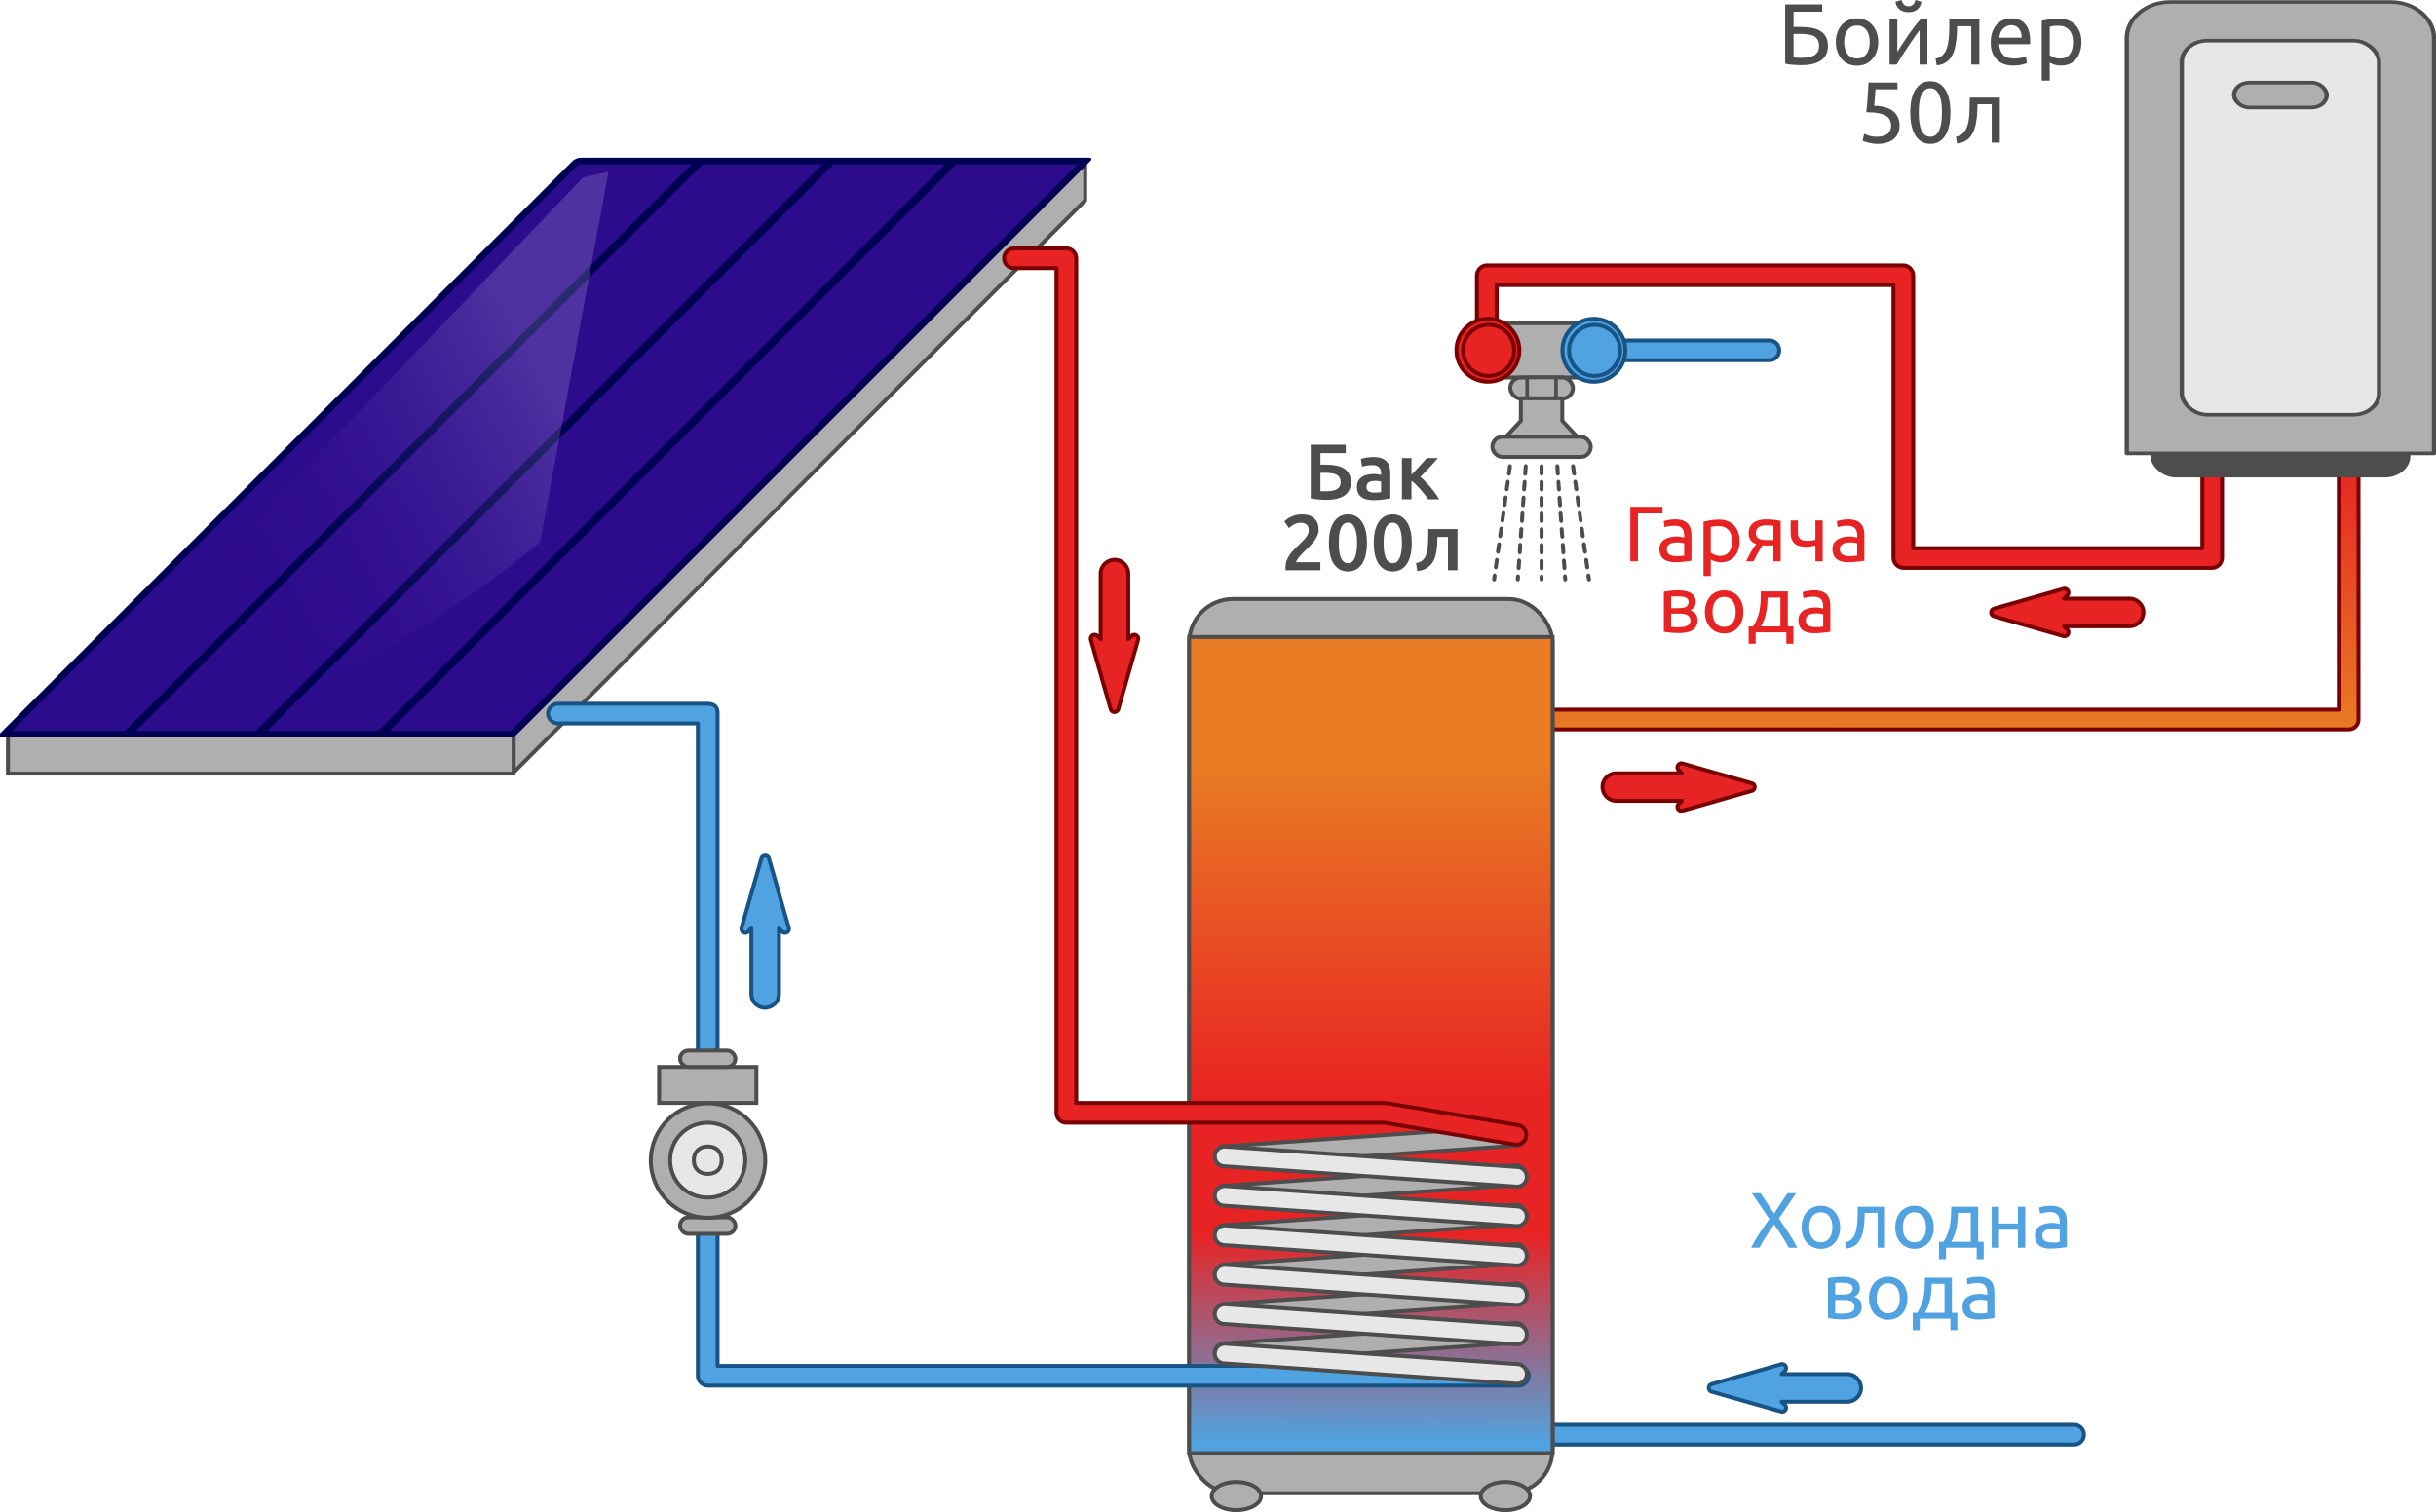 <?xml version="1.0" encoding="UTF-8" standalone="no"?>
<!-- Created with Inkscape (http://www.inkscape.org/) -->

<svg
   xmlns:dc="http://purl.org/dc/elements/1.1/"
   xmlns:cc="http://creativecommons.org/ns#"
   xmlns:rdf="http://www.w3.org/1999/02/22-rdf-syntax-ns#"
   xmlns:svg="http://www.w3.org/2000/svg"
   xmlns="http://www.w3.org/2000/svg"
   xmlns:xlink="http://www.w3.org/1999/xlink"
   xmlns:sodipodi="http://sodipodi.sourceforge.net/DTD/sodipodi-0.dtd"
   xmlns:inkscape="http://www.inkscape.org/namespaces/inkscape"
   width="617.688"
   height="383.486"
   id="svg2"
   version="1.1"
   inkscape:version="0.48.4 r9939"
   sodipodi:docname="drawing2.svg"
   inkscape:export-filename="/home/nivato/Development/Aptana/business_card/img/chart-02.png"
   inkscape:export-xdpi="90"
   inkscape:export-ydpi="90">
  <defs
     id="defs4">
    <linearGradient
       inkscape:collect="always"
       id="linearGradient3859">
      <stop
         style="stop-color:#e82323;stop-opacity:1;"
         offset="0"
         id="stop3861" />
      <stop
         style="stop-color:#e87b23;stop-opacity:1"
         offset="1"
         id="stop3863" />
    </linearGradient>
    <linearGradient
       id="linearGradient5176">
      <stop
         style="stop-color:#ffffff;stop-opacity:1;"
         offset="0"
         id="stop5178" />
      <stop
         style="stop-color:#2d0b8d;stop-opacity:0;"
         offset="1"
         id="stop5180" />
    </linearGradient>
    <linearGradient
       id="linearGradient5136">
      <stop
         style="stop-color:#e87b23;stop-opacity:1"
         offset="0"
         id="stop5138" />
      <stop
         id="stop3875"
         offset="0.492"
         style="stop-color:#e82323;stop-opacity:1" />
      <stop
         style="stop-color:#e82323;stop-opacity:1"
         offset="0.689"
         id="stop3877" />
      <stop
         style="stop-color:#50a3e0;stop-opacity:1"
         offset="1"
         id="stop5140" />
    </linearGradient>
    <marker
       inkscape:stockid="Arrow1Send"
       orient="auto"
       refY="0"
       refX="0"
       id="Arrow1Send"
       style="overflow:visible">
      <path
         id="path3993"
         d="M 0,0 L 5,-5 L -12.5,0 L 5,5 L 0,0 z"
         style="fill-rule:evenodd;stroke:#000000;stroke-width:1pt"
         transform="matrix(-0.2,0,0,-0.2,-1.2,0)"
         inkscape:connector-curvature="0" />
    </marker>
    <marker
       inkscape:stockid="Arrow1Mend"
       orient="auto"
       refY="0"
       refX="0"
       id="Arrow1Mend"
       style="overflow:visible">
      <path
         id="path3987"
         d="M 0,0 L 5,-5 L -12.5,0 L 5,5 L 0,0 z"
         style="fill-rule:evenodd;stroke:#000000;stroke-width:1pt"
         transform="matrix(-0.4,0,0,-0.4,-4,0)"
         inkscape:connector-curvature="0" />
    </marker>
    <marker
       inkscape:stockid="Arrow1Lend"
       orient="auto"
       refY="0"
       refX="0"
       id="Arrow1Lend"
       style="overflow:visible">
      <path
         id="path3981"
         d="M 0,0 L 5,-5 L -12.5,0 L 5,5 L 0,0 z"
         style="fill-rule:evenodd;stroke:#000000;stroke-width:1pt"
         transform="matrix(-0.8,0,0,-0.8,-10,0)"
         inkscape:connector-curvature="0" />
    </marker>
    <linearGradient
       inkscape:collect="always"
       xlink:href="#linearGradient5136"
       id="linearGradient5142"
       x1="347.35"
       y1="163.874"
       x2="346.936"
       y2="335.696"
       gradientUnits="userSpaceOnUse" />
    <linearGradient
       inkscape:collect="always"
       xlink:href="#linearGradient5176"
       id="linearGradient5182"
       x1="145.331"
       y1="68.212"
       x2="64.737"
       y2="111.143"
       gradientUnits="userSpaceOnUse"
       gradientTransform="translate(1.515,3.788)" />
    <filter
       inkscape:collect="always"
       id="filter5192"
       color-interpolation-filters="sRGB">
      <feGaussianBlur
         inkscape:collect="always"
         stdDeviation="2.982"
         id="feGaussianBlur5194" />
    </filter>
    <linearGradient
       inkscape:collect="always"
       xlink:href="#linearGradient3859"
       id="linearGradient3865"
       x1="601.442"
       y1="86.371"
       x2="601.923"
       y2="154.051"
       gradientUnits="userSpaceOnUse" />
  </defs>
  <sodipodi:namedview
     id="base"
     pagecolor="#ffffff"
     bordercolor="#666666"
     borderopacity="1.0"
     inkscape:pageopacity="0.0"
     inkscape:pageshadow="2"
     inkscape:zoom="1.4"
     inkscape:cx="339.44659"
     inkscape:cy="225.61304"
     inkscape:document-units="px"
     inkscape:current-layer="layer2"
     showgrid="false"
     borderlayer="true"
     inkscape:window-width="1366"
     inkscape:window-height="744"
     inkscape:window-x="0"
     inkscape:window-y="24"
     inkscape:window-maximized="1"
     fit-margin-top="0"
     fit-margin-left="0"
     fit-margin-right="0"
     fit-margin-bottom="0" />
  <g
     inkscape:groupmode="layer"
     id="layer2"
     inkscape:label="Layer 2"
     style="display:inline"
     transform="translate(-4.893,30.414)">
    <path
       style="fill:#afafaf;fill-opacity:1;stroke:#4d4d4d;stroke-width:1;stroke-linecap:round;stroke-linejoin:round;stroke-miterlimit:4;stroke-opacity:1;stroke-dasharray:none"
       d="M 280.062,10.562 L 135.125,155.469 L 135.125,165.469 L 280.062,20.406 L 280.062,10.562 z"
       id="path3951"
       inkscape:connector-curvature="0" />
    <path
       style="fill:#afafaf;fill-opacity:1;stroke:#4d4d4d;stroke-width:1;stroke-linecap:round;stroke-linejoin:round;stroke-miterlimit:4;stroke-opacity:1;stroke-dasharray:none"
       d="M 6.906,155.781 L 6.906,165.781 L 135.125,165.781 L 135.125,155.781 L 6.906,155.781 z"
       id="rect3905"
       inkscape:connector-curvature="0" />
    <rect
       style="fill:#2d0b8d;fill-opacity:1;stroke:#000153;stroke-width:2.378;stroke-linejoin:round;stroke-miterlimit:4;stroke-opacity:1;stroke-dasharray:none"
       id="rect3099"
       width="128.929"
       height="205.565"
       x="161.678"
       y="14.748"
       transform="matrix(1,0,-0.707,0.707,0,0)" />
    <path
       id="path3895"
       style="fill:none;stroke:#000153;stroke-width:2;stroke-linejoin:round;stroke-miterlimit:4;stroke-opacity:1;stroke-dasharray:none"
       d="M 182.5,10.429 L 37.143,155.786 M 246.785,10.429 L 101.429,155.786 M 215.714,10.429 L 70.358,155.786"
       inkscape:connector-curvature="0" />
    <path
       style="opacity:0.4;fill:url(#linearGradient5182);fill-opacity:1;stroke:none;filter:url(#filter5192)"
       d="M 159.194,13.145 L 141.872,107.074 C 62.828,171.218 30.421,142.558 30.421,142.558 L 152.765,14.574 z"
       id="path3953"
       inkscape:connector-curvature="0"
       sodipodi:nodetypes="ccccc" />
    <path
       style="font-size:medium;font-style:normal;font-variant:normal;font-weight:normal;font-stretch:normal;text-indent:0;text-align:start;text-decoration:none;line-height:normal;letter-spacing:normal;word-spacing:normal;text-transform:none;direction:ltr;block-progression:tb;writing-mode:lr-tb;text-anchor:start;baseline-shift:baseline;color:#000000;fill:#50a3e0;fill-opacity:1;stroke:#175384;stroke-width:1;stroke-linejoin:round;stroke-miterlimit:4;stroke-opacity:1;stroke-dasharray:none;marker:none;visibility:visible;display:inline;overflow:visible;enable-background:accumulate;font-family:Sans;-inkscape-font-specification:Sans"
       d="M 342.25,330.938 A 2.503,2.503 0 1 0 342.5,335.938 L 530.812,335.938 A 2.5,2.5 0 1 0 530.812,330.938 L 342.5,330.938 A 2.5,2.5 0 0 0 342.25,330.938 z"
       id="path4902"
       inkscape:connector-curvature="0" />
    <path
       style="font-size:medium;font-style:normal;font-variant:normal;font-weight:normal;font-stretch:normal;text-indent:0;text-align:start;text-decoration:none;line-height:normal;letter-spacing:normal;word-spacing:normal;text-transform:none;direction:ltr;block-progression:tb;writing-mode:lr-tb;text-anchor:start;baseline-shift:baseline;color:#000000;fill:#e82323;fill-opacity:1;stroke:#7a0101;stroke-width:1;stroke-linejoin:round;stroke-miterlimit:4;stroke-opacity:1;stroke-dasharray:none;marker:none;visibility:visible;display:inline;overflow:visible;enable-background:accumulate;font-family:Sans;-inkscape-font-specification:Sans"
       d="M 377,30.906 C 375.691,30.906 374.5,32.097 374.5,33.406 L 374.5,54.062 L 379.5,54.062 L 379.5,35.906 L 480.125,35.906 L 480.125,105.125 C 480.125,106.434 481.316,107.625 482.625,107.625 L 560.938,107.625 C 562.246,107.625 563.437,106.434 563.438,105.125 L 563.438,34.938 L 558.438,34.938 L 558.438,102.625 L 485.125,102.625 L 485.125,34.938 L 485.125,33.406 C 485.125,32.097 483.934,30.906 482.625,30.906 z"
       transform="translate(4.893,5.988)"
       id="rect5361"
       inkscape:connector-curvature="0"
       sodipodi:nodetypes="cccccccccccccccccc" />
    <path
       style="font-size:medium;font-style:normal;font-variant:normal;font-weight:normal;font-stretch:normal;text-indent:0;text-align:start;text-decoration:none;line-height:normal;letter-spacing:normal;word-spacing:normal;text-transform:none;direction:ltr;block-progression:tb;writing-mode:lr-tb;text-anchor:start;baseline-shift:baseline;color:#000000;fill:url(#linearGradient3865);fill-opacity:1;stroke:#7a0101;stroke-width:1;stroke-linejoin:round;stroke-miterlimit:4;stroke-opacity:1;stroke-dasharray:none;marker:none;visibility:visible;display:inline;overflow:visible;enable-background:accumulate;font-family:Sans;-inkscape-font-specification:Sans"
       d="M 600.125,60.625 A 2.5,2.5 0 0 0 597.938,63.156 L 597.938,149.562 L 379.719,149.562 A 2.5,2.5 0 1 0 379.719,154.562 L 600.438,154.562 A 2.5,2.5 0 0 0 602.938,152.062 L 602.938,63.156 A 2.5,2.5 0 0 0 600.125,60.625 z"
       id="rect5359"
       inkscape:connector-curvature="0" />
    <rect
       style="fill:#afafaf;fill-opacity:1;stroke:#4d4d4d;stroke-width:1;stroke-linecap:butt;stroke-linejoin:miter;stroke-miterlimit:4;stroke-opacity:1;stroke-dasharray:none;stroke-dashoffset:0"
       id="rect3955"
       width="92.143"
       height="226.786"
       x="306.429"
       y="121.5"
       ry="11.071" />
    <rect
       style="fill:url(#linearGradient5142);fill-opacity:1;stroke:#4d4d4d;stroke-width:0.995;stroke-linecap:butt;stroke-linejoin:miter;stroke-miterlimit:4;stroke-opacity:1;stroke-dasharray:none;stroke-dashoffset:0"
       id="rect3957"
       width="92.163"
       height="206.984"
       x="306.419"
       y="131.133"
       ry="0" />
    <g
       id="g3963"
       transform="translate(0.357,0)">
      <path
         d="M 324.286,349 C 324.286,350.972 321.487,352.571 318.036,352.571 C 314.584,352.571 311.786,350.972 311.786,349 C 311.786,347.028 314.584,345.429 318.036,345.429 C 321.487,345.429 324.286,347.028 324.286,349 z"
         sodipodi:ry="3.5714285"
         sodipodi:rx="6.25"
         sodipodi:cy="349"
         sodipodi:cx="318.03571"
         id="path3959"
         style="fill:#afafaf;fill-opacity:1;stroke:#4d4d4d;stroke-width:1;stroke-linecap:butt;stroke-linejoin:miter;stroke-miterlimit:4;stroke-opacity:1;stroke-dasharray:none;stroke-dashoffset:0"
         sodipodi:type="arc" />
      <path
         transform="translate(68.214,0)"
         sodipodi:type="arc"
         style="fill:#afafaf;fill-opacity:1;stroke:#4d4d4d;stroke-width:1;stroke-linecap:butt;stroke-linejoin:miter;stroke-miterlimit:4;stroke-opacity:1;stroke-dasharray:none;stroke-dashoffset:0"
         id="path3961"
         sodipodi:cx="318.03571"
         sodipodi:cy="349"
         sodipodi:rx="6.25"
         sodipodi:ry="3.5714285"
         d="M 324.286,349 C 324.286,350.972 321.487,352.571 318.036,352.571 C 314.584,352.571 311.786,350.972 311.786,349 C 311.786,347.028 314.584,345.429 318.036,345.429 C 321.487,345.429 324.286,347.028 324.286,349 z" />
    </g>
    <path
       style="font-size:medium;font-style:normal;font-variant:normal;font-weight:normal;font-stretch:normal;text-indent:0;text-align:start;text-decoration:none;line-height:normal;letter-spacing:normal;word-spacing:normal;text-transform:none;direction:ltr;block-progression:tb;writing-mode:lr-tb;text-anchor:start;baseline-shift:baseline;color:#000000;fill:#50a3e0;fill-opacity:1;stroke:#175384;stroke-width:1;stroke-linejoin:round;stroke-miterlimit:4;stroke-opacity:1;stroke-dasharray:none;marker:none;visibility:visible;display:inline;overflow:visible;enable-background:accumulate;font-family:Sans;-inkscape-font-specification:Sans"
       d="M 146.219,148.062 C 144.91,148.128 143.778,149.379 143.844,150.688 C 143.909,151.996 145.16,153.128 146.469,153.062 L 181.844,153.062 L 181.844,318.5 C 181.844,319.809 183.035,321 184.344,321 L 390,321 C 391.321,321.019 392.536,319.821 392.536,318.5 C 392.536,317.179 391.321,315.981 390,316 L 186.844,316 L 186.844,150.562 C 186.91,148.52 185.653,148.126 184.344,148.062 L 146.469,148.062 C 146.385,148.058 146.302,148.058 146.219,148.062 z"
       id="rect4908"
       inkscape:connector-curvature="0"
       sodipodi:nodetypes="cscccccscccccc" />
    <g
       id="g4890"
       transform="translate(-1.326,0)">
      <rect
         y="240.184"
         x="173.346"
         height="9.125"
         width="24.665"
         id="rect4811"
         style="fill:#afafaf;fill-opacity:1;stroke:#4d4d4d;stroke-width:1;stroke-linecap:round;stroke-linejoin:miter;stroke-miterlimit:4;stroke-opacity:1;stroke-dasharray:none;stroke-dashoffset:0" />
      <rect
         ry="2.083"
         y="236.017"
         x="178.671"
         height="4.167"
         width="14.016"
         id="rect4813"
         style="fill:#afafaf;fill-opacity:1;stroke:#4d4d4d;stroke-width:1;stroke-miterlimit:4;stroke-opacity:1;stroke-dasharray:none" />
      <rect
         style="fill:#afafaf;fill-opacity:1;stroke:#4d4d4d;stroke-opacity:1"
         id="rect4815"
         width="14.016"
         height="4.167"
         x="178.671"
         y="278.32"
         ry="2.083" />
      <path
         transform="matrix(0.985,0,0,0.994,2.119,0.295)"
         d="M 201.161,265.205 C 201.161,273.268 194.565,279.804 186.429,279.804 C 178.292,279.804 171.696,273.268 171.696,265.205 C 171.696,257.143 178.292,250.607 186.429,250.607 C 194.565,250.607 201.161,257.143 201.161,265.205 z"
         sodipodi:ry="14.598214"
         sodipodi:rx="14.732142"
         sodipodi:cy="265.20535"
         sodipodi:cx="186.42857"
         id="path4817"
         style="fill:#afafaf;fill-opacity:1;stroke:#4d4d4d;stroke-width:1.011;stroke-miterlimit:4;stroke-opacity:1;stroke-dasharray:none"
         sodipodi:type="arc" />
      <path
         inkscape:connector-curvature="0"
         id="path4819"
         d="M 185.694,254.329 C 191.04,254.329 195.202,258.559 195.202,263.83 C 195.202,269.102 191.04,273.301 185.694,273.301 C 180.348,273.301 176.156,269.102 176.156,263.83 C 176.156,258.559 180.348,254.329 185.694,254.329 z"
         style="font-size:medium;font-style:normal;font-variant:normal;font-weight:normal;font-stretch:normal;text-indent:0;text-align:start;text-decoration:none;line-height:normal;letter-spacing:normal;word-spacing:normal;text-transform:none;direction:ltr;block-progression:tb;writing-mode:lr-tb;text-anchor:start;baseline-shift:baseline;color:#000000;fill:#e7e7e7;fill-opacity:1;stroke:#4d4d4d;stroke-width:1;stroke-miterlimit:4;stroke-opacity:1;stroke-dasharray:none;marker:none;visibility:visible;display:inline;overflow:visible;enable-background:accumulate;font-family:Sans;-inkscape-font-specification:Sans" />
      <path
         inkscape:connector-curvature="0"
         id="path4829"
         d="M 185.71,260.33 C 187.89,260.33 189.21,261.717 189.21,263.83 C 189.21,265.944 187.914,267.299 185.71,267.299 C 183.506,267.299 182.147,265.921 182.147,263.83 C 182.147,261.74 183.529,260.33 185.71,260.33 z"
         style="font-size:medium;font-style:normal;font-variant:normal;font-weight:normal;font-stretch:normal;text-indent:0;text-align:start;text-decoration:none;line-height:normal;letter-spacing:normal;word-spacing:normal;text-transform:none;direction:ltr;block-progression:tb;writing-mode:lr-tb;text-anchor:start;baseline-shift:baseline;color:#000000;fill:none;stroke:#4d4d4d;stroke-width:1;stroke-miterlimit:4;stroke-opacity:1;stroke-dasharray:none;marker:none;visibility:visible;display:inline;overflow:visible;enable-background:accumulate;font-family:Sans;-inkscape-font-specification:Sans" />
    </g>
    <path
       style="font-size:medium;font-style:normal;font-variant:normal;font-weight:normal;font-stretch:normal;text-indent:0;text-align:start;text-decoration:none;line-height:normal;letter-spacing:normal;word-spacing:normal;text-transform:none;direction:ltr;block-progression:tb;writing-mode:lr-tb;text-anchor:start;baseline-shift:baseline;color:#000000;fill:#afafaf;fill-opacity:1;stroke:#4d4d4d;stroke-width:1;stroke-linejoin:round;stroke-miterlimit:4;stroke-opacity:1;stroke-dasharray:none;marker:none;visibility:visible;display:inline;overflow:visible;enable-background:accumulate;font-family:Sans;-inkscape-font-specification:Sans"
       d="M 389.156,255.125 L 315.5,260.281 A 2.5,2.5 0 1 0 315.844,265.25 L 389.5,260.125 A 2.506,2.506 0 0 0 389.156,255.125 z M 389.156,265.125 L 315.5,270.281 A 2.5,2.5 0 1 0 315.844,275.25 L 389.5,270.125 A 2.506,2.506 0 0 0 389.156,265.125 z M 389.156,275.125 L 315.5,280.281 A 2.5,2.5 0 1 0 315.844,285.25 L 389.5,280.125 A 2.506,2.506 0 0 0 389.156,275.125 z M 389.156,285.125 L 315.5,290.281 A 2.5,2.5 0 1 0 315.844,295.25 L 389.5,290.125 A 2.506,2.506 0 0 0 389.156,285.125 z M 389.156,295.125 L 315.5,300.281 A 2.5,2.5 0 1 0 315.844,305.25 L 389.5,300.125 A 2.506,2.506 0 0 0 389.156,295.125 z M 389.156,305.125 L 315.5,310.281 A 2.5,2.5 0 1 0 315.844,315.25 L 389.5,310.125 A 2.506,2.506 0 0 0 389.156,305.125 z"
       id="path4876"
       inkscape:connector-curvature="0" />
    <path
       style="font-size:medium;font-style:normal;font-variant:normal;font-weight:normal;font-stretch:normal;text-indent:0;text-align:start;text-decoration:none;line-height:normal;letter-spacing:normal;word-spacing:normal;text-transform:none;direction:ltr;block-progression:tb;writing-mode:lr-tb;text-anchor:start;baseline-shift:baseline;color:#000000;fill:#e7e7e7;fill-opacity:1;stroke:#4d4d4d;stroke-width:1;stroke-linejoin:round;stroke-miterlimit:4;stroke-opacity:1;stroke-dasharray:none;marker:none;visibility:visible;display:inline;overflow:visible;enable-background:accumulate;font-family:Sans;-inkscape-font-specification:Sans"
       d="M 315.344,260.375 A 2.501,2.501 0 0 0 315.5,265.375 L 389.156,270.5 A 2.5,2.5 0 1 0 389.5,265.531 L 315.844,260.375 A 2.5,2.5 0 0 0 315.344,260.375 z M 315.344,270.375 A 2.501,2.501 0 0 0 315.5,275.375 L 389.156,280.5 A 2.5,2.5 0 1 0 389.5,275.531 L 315.844,270.375 A 2.5,2.5 0 0 0 315.344,270.375 z M 315.344,280.375 A 2.501,2.501 0 0 0 315.5,285.375 L 389.156,290.5 A 2.5,2.5 0 1 0 389.5,285.531 L 315.844,280.375 A 2.5,2.5 0 0 0 315.344,280.375 z M 315.344,290.375 A 2.501,2.501 0 0 0 315.5,295.375 L 389.156,300.5 A 2.5,2.5 0 1 0 389.5,295.531 L 315.844,290.375 A 2.5,2.5 0 0 0 315.344,290.375 z M 315.344,300.375 A 2.501,2.501 0 0 0 315.5,305.375 L 389.156,310.5 A 2.5,2.5 0 1 0 389.5,305.531 L 315.844,300.375 A 2.5,2.5 0 0 0 315.344,300.375 z M 315.344,310.375 A 2.501,2.501 0 0 0 315.5,315.375 L 389.156,320.5 A 2.5,2.5 0 1 0 389.5,315.531 L 315.844,310.375 A 2.5,2.5 0 0 0 315.344,310.375 z"
       id="path4854"
       inkscape:connector-curvature="0" />
    <path
       style="font-size:medium;font-style:normal;font-variant:normal;font-weight:normal;font-stretch:normal;text-indent:0;text-align:start;text-decoration:none;line-height:normal;letter-spacing:normal;word-spacing:normal;text-transform:none;direction:ltr;block-progression:tb;writing-mode:lr-tb;text-anchor:start;baseline-shift:baseline;color:#000000;fill:#e82323;fill-opacity:1;stroke:#7a0101;stroke-width:1;stroke-linejoin:round;stroke-miterlimit:4;stroke-opacity:1;stroke-dasharray:none;marker:none;visibility:visible;display:inline;overflow:visible;enable-background:accumulate;font-family:Sans;-inkscape-font-specification:Sans"
       d="M 261.875,32.594 A 2.503,2.503 0 1 0 262.125,37.594 L 272.781,37.594 L 272.781,56.188 A 2.5,2.5 0 0 0 272.781,56.344 L 272.781,76.5 A 2.5,2.5 0 0 0 272.781,76.75 L 272.781,251.812 A 2.5,2.5 0 0 0 275.281,254.312 L 355.562,254.312 A 2.5,2.5 0 0 0 355.781,254.312 L 355.812,254.312 L 388.938,259.844 A 2.505,2.505 0 1 0 389.781,254.906 L 356.438,249.344 A 2.5,2.5 0 0 0 355.938,249.312 A 2.5,2.5 0 0 0 355.844,249.312 A 2.5,2.5 0 0 0 355.562,249.312 L 277.781,249.312 L 277.781,76.688 A 2.5,2.5 0 0 0 277.781,76.5 L 277.781,56.344 A 2.5,2.5 0 0 0 277.781,56.094 L 277.781,35.094 A 2.5,2.5 0 0 0 275.281,32.594 L 262.125,32.594 A 2.5,2.5 0 0 0 261.875,32.594 z"
       id="rect4912"
       inkscape:connector-curvature="0" />
    <path
       inkscape:connector-curvature="0"
       id="path5005"
       d="M 287.396,111.564 C 287.298,111.571 287.18,111.58 287.083,111.595 C 287.064,111.598 287.04,111.592 287.021,111.595 L 287.021,111.627 C 285.285,111.861 283.972,113.371 283.99,115.127 C 283.99,115.137 283.989,115.147 283.99,115.158 L 283.99,131.689 L 283.208,130.908 A 1,1 0 0 0 281.521,131.908 L 286.521,149.408 A 1,1 0 0 0 288.458,149.408 L 293.458,131.908 A 1,1 0 0 0 291.771,130.908 L 290.99,131.689 L 290.99,115.158 C 290.99,115.147 290.989,115.137 290.99,115.127 C 291.02,113.177 289.412,111.539 287.458,111.564 A 1,1 0 0 0 287.396,111.564 z"
       style="font-size:medium;font-style:normal;font-variant:normal;font-weight:normal;font-stretch:normal;text-indent:0;text-align:start;text-decoration:none;line-height:normal;letter-spacing:normal;word-spacing:normal;text-transform:none;direction:ltr;block-progression:tb;writing-mode:lr-tb;text-anchor:start;baseline-shift:baseline;color:#000000;fill:#e82323;fill-opacity:1;stroke:#7a0101;stroke-width:1;stroke-linejoin:round;stroke-miterlimit:4;stroke-opacity:1;stroke-dasharray:none;marker:none;visibility:visible;display:inline;overflow:visible;enable-background:accumulate;font-family:Sans;-inkscape-font-specification:Sans" />
    <path
       style="font-size:medium;font-style:normal;font-variant:normal;font-weight:normal;font-stretch:normal;text-indent:0;text-align:start;text-decoration:none;line-height:normal;letter-spacing:normal;word-spacing:normal;text-transform:none;direction:ltr;block-progression:tb;writing-mode:lr-tb;text-anchor:start;baseline-shift:baseline;color:#000000;fill:#50a3e0;fill-opacity:1;stroke:#175384;stroke-width:1;stroke-linejoin:round;stroke-miterlimit:4;stroke-opacity:1;stroke-dasharray:none;marker:none;visibility:visible;display:inline;overflow:visible;enable-background:accumulate;font-family:Sans;-inkscape-font-specification:Sans"
       d="M 199.012,225.159 C 199.11,225.152 199.227,225.143 199.324,225.128 C 199.344,225.125 199.368,225.131 199.387,225.128 L 199.387,225.096 C 201.123,224.862 202.435,223.352 202.418,221.596 C 202.418,221.586 202.418,221.576 202.418,221.565 L 202.418,205.034 L 203.199,205.815 A 1,1 0 0 0 204.887,204.815 L 199.887,187.315 A 1,1 0 0 0 197.949,187.315 L 192.949,204.815 A 1,1 0 0 0 194.637,205.815 L 195.418,205.034 L 195.418,221.565 C 195.418,221.576 195.418,221.586 195.418,221.596 C 195.387,223.546 196.996,225.184 198.949,225.159 A 1,1 0 0 0 199.012,225.159 z"
       id="path5007"
       inkscape:connector-curvature="0" />
    <path
       inkscape:connector-curvature="0"
       id="path5009"
       d="M 411.229,169.29 C 411.236,169.388 411.245,169.506 411.26,169.603 C 411.263,169.622 411.257,169.646 411.26,169.665 L 411.291,169.665 C 411.525,171.401 413.035,172.714 414.791,172.697 C 414.802,172.696 414.812,172.697 414.822,172.697 L 431.354,172.697 L 430.572,173.478 A 1,1 0 0 0 431.572,175.165 L 449.072,170.165 A 1,1 0 0 0 449.072,168.228 L 431.572,163.228 A 1,1 0 0 0 430.572,164.915 L 431.354,165.697 L 414.822,165.697 C 414.812,165.696 414.802,165.697 414.791,165.697 C 412.841,165.666 411.204,167.274 411.229,169.228 A 1,1 0 0 0 411.229,169.29 z"
       style="font-size:medium;font-style:normal;font-variant:normal;font-weight:normal;font-stretch:normal;text-indent:0;text-align:start;text-decoration:none;line-height:normal;letter-spacing:normal;word-spacing:normal;text-transform:none;direction:ltr;block-progression:tb;writing-mode:lr-tb;text-anchor:start;baseline-shift:baseline;color:#000000;fill:#e82323;fill-opacity:1;stroke:#7a0101;stroke-width:1;stroke-linejoin:round;stroke-miterlimit:4;stroke-opacity:1;stroke-dasharray:none;marker:none;visibility:visible;display:inline;overflow:visible;enable-background:accumulate;font-family:Sans;-inkscape-font-specification:Sans" />
    <path
       style="font-size:medium;font-style:normal;font-variant:normal;font-weight:normal;font-stretch:normal;text-indent:0;text-align:start;text-decoration:none;line-height:normal;letter-spacing:normal;word-spacing:normal;text-transform:none;direction:ltr;block-progression:tb;writing-mode:lr-tb;text-anchor:start;baseline-shift:baseline;color:#000000;fill:#50a3e0;fill-opacity:1;stroke:#175384;stroke-width:1;stroke-linejoin:round;stroke-miterlimit:4;stroke-opacity:1;stroke-dasharray:none;marker:none;visibility:visible;display:inline;overflow:visible;enable-background:accumulate;font-family:Sans;-inkscape-font-specification:Sans"
       d="M 476.787,321.482 C 476.78,321.384 476.771,321.266 476.756,321.17 C 476.753,321.15 476.759,321.126 476.756,321.107 L 476.725,321.107 C 476.49,319.371 474.98,318.059 473.225,318.076 C 473.214,318.076 473.204,318.076 473.193,318.076 L 456.662,318.076 L 457.443,317.295 A 1,1 0 0 0 456.443,315.607 L 438.943,320.607 A 1,1 0 0 0 438.943,322.545 L 456.443,327.545 A 1,1 0 0 0 457.443,325.857 L 456.662,325.076 L 473.193,325.076 C 473.204,325.076 473.214,325.076 473.225,325.076 C 475.175,325.107 476.812,323.498 476.787,321.545 A 1,1 0 0 0 476.787,321.482 z"
       id="path5011"
       inkscape:connector-curvature="0" />
    <path
       style="font-size:medium;font-style:normal;font-variant:normal;font-weight:normal;font-stretch:normal;text-indent:0;text-align:start;text-decoration:none;line-height:normal;letter-spacing:normal;word-spacing:normal;text-transform:none;direction:ltr;block-progression:tb;writing-mode:lr-tb;text-anchor:start;baseline-shift:baseline;color:#000000;fill:#50a3e0;fill-opacity:1;stroke:#175384;stroke-width:1;stroke-linejoin:round;stroke-miterlimit:4;stroke-opacity:1;stroke-dasharray:none;marker:none;visibility:visible;display:inline;overflow:visible;enable-background:accumulate;font-family:Sans;-inkscape-font-specification:Sans"
       d="M 395.719,55.938 A 2.503,2.503 0 1 0 395.969,60.938 L 453.531,60.938 A 2.5,2.5 0 1 0 453.531,55.938 L 395.969,55.938 A 2.5,2.5 0 0 0 395.719,55.938 z"
       id="path5013"
       inkscape:connector-curvature="0" />
    <rect
       style="fill:#afafaf;fill-opacity:1;stroke:#4d4d4d;stroke-width:1;stroke-linecap:round;stroke-linejoin:round;stroke-miterlimit:4;stroke-opacity:1;stroke-dasharray:none;stroke-dashoffset:0"
       id="rect5015"
       width="30.178"
       height="13.763"
       x="380.701"
       y="51.56" />
    <path
       sodipodi:type="arc"
       style="fill:#e82323;fill-opacity:1;stroke:#7a0101;stroke-width:0.965;stroke-linecap:round;stroke-linejoin:round;stroke-miterlimit:4;stroke-opacity:1;stroke-dasharray:none;stroke-dashoffset:0"
       id="path5017"
       sodipodi:cx="382.45535"
       sodipodi:cy="58.196426"
       sodipodi:rx="7.7232141"
       sodipodi:ry="7.6785712"
       d="M 390.179,58.196 C 390.179,62.437 386.721,65.875 382.455,65.875 C 378.19,65.875 374.732,62.437 374.732,58.196 C 374.732,53.956 378.19,50.518 382.455,50.518 C 386.721,50.518 390.179,53.956 390.179,58.196 z"
       transform="matrix(1.033,0,0,1.039,-12.906,-2.053)" />
    <path
       transform="matrix(1.033,0,0,1.039,13.969,-2.053)"
       d="M 390.179,58.196 C 390.179,62.437 386.721,65.875 382.455,65.875 C 378.19,65.875 374.732,62.437 374.732,58.196 C 374.732,53.956 378.19,50.518 382.455,50.518 C 386.721,50.518 390.179,53.956 390.179,58.196 z"
       sodipodi:ry="7.6785712"
       sodipodi:rx="7.7232141"
       sodipodi:cy="58.196426"
       sodipodi:cx="382.45535"
       id="path5019"
       style="fill:#50a3e0;fill-opacity:1;stroke:#175384;stroke-width:0.965;stroke-linecap:round;stroke-linejoin:round;stroke-miterlimit:4;stroke-opacity:1;stroke-dasharray:none;stroke-dashoffset:0"
       sodipodi:type="arc" />
    <rect
       style="fill:#afafaf;fill-opacity:1;stroke:#4d4d4d;stroke-opacity:1"
       id="rect5025"
       width="15.893"
       height="5.357"
       x="387.844"
       y="65.323"
       ry="2.679" />
    <rect
       style="fill:#afafaf;fill-opacity:1;stroke:#4d4d4d;stroke-width:0.917;stroke-linecap:round;stroke-linejoin:miter;stroke-miterlimit:4;stroke-opacity:1;stroke-dasharray:none;stroke-dashoffset:0"
       id="rect5027"
       width="7.313"
       height="5.349"
       x="392.134"
       y="65.327"
       ry="0" />
    <path
       style="fill:#afafaf;fill-opacity:1;stroke:#4d4d4d;stroke-width:1;stroke-linejoin:round;stroke-miterlimit:4;stroke-opacity:1;stroke-dasharray:none"
       d="M 390.531,70.594 L 390.531,76.312 L 386.781,80.344 L 404.781,80.344 L 401.031,76.312 L 401.031,70.594 L 390.531,70.594 z"
       id="rect5029"
       inkscape:connector-curvature="0" />
    <rect
       ry="2.565"
       y="80.344"
       x="383.308"
       height="5.131"
       width="24.947"
       id="rect5033"
       style="fill:#afafaf;fill-opacity:1;stroke:#4d4d4d;stroke-width:1;stroke-linejoin:round;stroke-miterlimit:4;stroke-opacity:1;stroke-dasharray:none" />
    <path
       style="font-size:medium;font-style:normal;font-variant:normal;font-weight:normal;font-stretch:normal;text-indent:0;text-align:start;text-decoration:none;line-height:normal;letter-spacing:normal;word-spacing:normal;text-transform:none;direction:ltr;block-progression:tb;writing-mode:lr-tb;text-anchor:start;baseline-shift:baseline;color:#000000;fill:#50a3e0;fill-opacity:1;stroke:#175384;stroke-width:1;stroke-linejoin:round;stroke-miterlimit:4;stroke-opacity:1;stroke-dasharray:none;marker:none;visibility:visible;display:inline;overflow:visible;enable-background:accumulate;font-family:Sans;-inkscape-font-specification:Sans"
       d="M 409.242,51.968 C 412.846,51.968 415.701,54.841 415.701,58.432 C 415.701,62.022 412.846,64.929 409.242,64.929 C 405.637,64.929 402.75,62.022 402.75,58.432 C 402.75,54.841 405.637,51.968 409.242,51.968 z"
       id="path5045"
       inkscape:connector-curvature="0" />
    <path
       id="path5055"
       d="M 382.369,51.961 C 385.974,51.961 388.828,54.835 388.828,58.425 C 388.828,62.015 385.974,64.922 382.369,64.922 C 378.764,64.922 375.878,62.015 375.878,58.425 C 375.878,54.835 378.764,51.961 382.369,51.961 z"
       style="font-size:medium;font-style:normal;font-variant:normal;font-weight:normal;font-stretch:normal;text-indent:0;text-align:start;text-decoration:none;line-height:normal;letter-spacing:normal;word-spacing:normal;text-transform:none;direction:ltr;block-progression:tb;writing-mode:lr-tb;text-anchor:start;baseline-shift:baseline;color:#000000;fill:#e82323;fill-opacity:1;stroke:#7a0101;stroke-width:1;stroke-linejoin:round;stroke-miterlimit:4;stroke-opacity:1;stroke-dasharray:none;marker:none;visibility:visible;display:inline;overflow:visible;enable-background:accumulate;font-family:Sans;-inkscape-font-specification:Sans"
       inkscape:connector-curvature="0" />
    <path
       style="font-size:medium;font-style:normal;font-variant:normal;font-weight:normal;font-stretch:normal;text-indent:0;text-align:start;text-decoration:none;line-height:normal;letter-spacing:normal;word-spacing:normal;text-transform:none;direction:ltr;block-progression:tb;writing-mode:lr-tb;text-anchor:start;baseline-shift:baseline;color:#000000;fill:#4d4d4d;fill-opacity:1;fill-rule:nonzero;stroke:none;stroke-width:1;marker:none;visibility:visible;display:inline;overflow:visible;enable-background:accumulate;font-family:Sans;-inkscape-font-specification:Sans"
       d="M 387.688,87.285 L 387.313,87.597 L 387.281,87.691 L 387.031,89.691 L 387.188,90.128 L 387.625,90.253 L 387.969,89.941 L 388,89.816 L 388.281,87.847 L 388.125,87.41 L 387.688,87.285 z M 391.625,87.285 L 391.313,87.628 L 391.281,87.722 L 391.125,89.722 L 391.313,90.16 L 391.781,90.253 L 392.125,89.91 L 392.125,89.816 L 392.281,87.816 L 392.094,87.378 L 391.625,87.285 z M 395.594,87.316 L 395.281,87.66 L 395.281,87.785 L 395.281,89.785 L 395.5,90.191 L 395.969,90.253 L 396.25,89.878 L 396.281,89.785 L 396.281,87.785 L 396.063,87.347 L 395.594,87.316 z M 399.563,87.316 L 399.281,87.691 L 399.281,87.816 L 399.406,89.816 L 399.656,90.191 L 400.125,90.222 L 400.406,89.847 L 400.406,89.722 L 400.281,87.722 L 400.031,87.347 L 399.563,87.316 z M 403.969,87.316 L 403.5,87.347 L 403.25,87.722 L 403.25,87.847 L 403.531,89.816 L 403.813,90.191 L 404.281,90.191 L 404.531,89.785 L 404.531,89.691 L 404.25,87.691 L 403.969,87.316 z M 387.125,91.253 L 386.781,91.566 L 386.75,91.66 L 386.469,93.628 L 386.625,94.097 L 387.063,94.191 L 387.438,93.878 L 387.438,93.785 L 387.719,91.816 L 387.563,91.378 L 387.125,91.253 z M 391.344,91.285 L 391.031,91.628 L 391,91.722 L 390.844,93.722 L 391.063,94.16 L 391.5,94.222 L 391.844,93.91 L 391.844,93.785 L 392,91.785 L 391.813,91.378 L 391.344,91.285 z M 404.063,91.285 L 403.813,91.691 L 403.813,91.816 L 404.094,93.785 L 404.375,94.16 L 404.844,94.16 L 405.094,93.753 L 405.094,93.628 L 404.813,91.66 L 404.531,91.285 L 404.063,91.285 z M 395.594,91.316 L 395.281,91.66 L 395.281,91.785 L 395.281,93.785 L 395.5,94.191 L 395.969,94.253 L 396.25,93.878 L 396.281,93.785 L 396.281,91.785 L 396.063,91.347 L 395.594,91.316 z M 399.844,91.316 L 399.563,91.691 L 399.563,91.785 L 399.688,93.785 L 399.938,94.191 L 400.406,94.222 L 400.688,93.847 L 400.688,93.722 L 400.531,91.722 L 400.313,91.316 L 399.844,91.316 z M 386.563,95.222 L 386.219,95.503 L 386.188,95.628 L 385.906,97.597 L 386.063,98.035 L 386.5,98.16 L 386.875,97.847 L 386.906,97.753 L 387.156,95.753 L 387,95.316 L 386.563,95.222 z M 404.625,95.253 L 404.375,95.66 L 404.375,95.753 L 404.656,97.753 L 404.938,98.128 L 405.406,98.097 L 405.656,97.722 L 405.656,97.597 L 405.375,95.628 L 405.094,95.253 L 404.625,95.253 z M 391.063,95.285 L 390.75,95.597 L 390.719,95.722 L 390.594,97.722 L 390.781,98.128 L 391.219,98.222 L 391.563,97.878 L 391.563,97.785 L 391.719,95.785 L 391.531,95.347 L 391.063,95.285 z M 395.594,95.316 L 395.281,95.66 L 395.281,95.785 L 395.281,97.785 L 395.5,98.191 L 395.969,98.253 L 396.25,97.878 L 396.281,97.785 L 396.281,95.785 L 396.063,95.347 L 395.594,95.316 z M 400.125,95.316 L 399.844,95.691 L 399.813,95.785 L 399.969,97.785 L 400.219,98.191 L 400.688,98.191 L 400.969,97.816 L 400.969,97.722 L 400.813,95.722 L 400.563,95.316 L 400.125,95.316 z M 386,99.16 L 385.656,99.472 L 385.625,99.597 L 385.344,101.566 L 385.5,102.003 L 385.969,102.128 L 386.313,101.816 L 386.344,101.691 L 386.625,99.722 L 386.469,99.285 L 386,99.16 z M 405.188,99.222 L 404.938,99.597 L 404.938,99.722 L 405.219,101.691 L 405.469,102.097 L 405.938,102.066 L 406.188,101.691 L 406.188,101.566 L 405.906,99.597 L 405.656,99.222 L 405.188,99.222 z M 390.781,99.253 L 390.469,99.597 L 390.438,99.722 L 390.313,101.691 L 390.5,102.128 L 390.938,102.222 L 391.281,101.878 L 391.313,101.785 L 391.438,99.785 L 391.25,99.347 L 390.781,99.253 z M 400.375,99.285 L 400.125,99.66 L 400.094,99.785 L 400.25,101.785 L 400.5,102.16 L 400.969,102.191 L 401.25,101.816 L 401.25,101.691 L 401.094,99.722 L 400.844,99.316 L 400.375,99.285 z M 395.594,99.316 L 395.281,99.66 L 395.281,99.785 L 395.281,101.785 L 395.5,102.191 L 395.969,102.253 L 396.25,101.878 L 396.281,101.785 L 396.281,99.785 L 396.063,99.347 L 395.594,99.316 z M 385.438,103.128 L 385.094,103.441 L 385.063,103.535 L 384.781,105.535 L 384.938,105.972 L 385.406,106.097 L 385.75,105.785 L 385.781,105.66 L 386.063,103.691 L 385.906,103.253 L 385.438,103.128 z M 406.188,103.16 L 405.75,103.191 L 405.469,103.566 L 405.5,103.691 L 405.75,105.66 L 406.031,106.035 L 406.5,106.035 L 406.75,105.628 L 406.75,105.535 L 406.469,103.535 L 406.188,103.16 z M 390.5,103.253 L 390.188,103.597 L 390.156,103.691 L 390.031,105.691 L 390.219,106.128 L 390.656,106.191 L 391,105.878 L 391.031,105.753 L 391.156,103.753 L 390.969,103.347 L 390.5,103.253 z M 400.656,103.285 L 400.375,103.66 L 400.375,103.753 L 400.531,105.753 L 400.781,106.16 L 401.25,106.191 L 401.531,105.816 L 401.531,105.691 L 401.375,103.691 L 401.125,103.316 L 400.656,103.285 z M 395.594,103.316 L 395.281,103.66 L 395.281,103.785 L 395.281,105.785 L 395.5,106.191 L 395.969,106.253 L 396.25,105.878 L 396.281,105.785 L 396.281,103.785 L 396.063,103.347 L 395.594,103.316 z M 384.875,107.097 L 384.531,107.41 L 384.5,107.503 L 384.219,109.503 L 384.406,109.941 L 384.844,110.035 L 385.188,109.722 L 385.219,109.628 L 385.5,107.66 L 385.344,107.222 L 384.875,107.097 z M 406.281,107.128 L 406.031,107.535 L 406.031,107.66 L 406.313,109.628 L 406.594,110.003 L 407.063,110.003 L 407.313,109.597 L 407.313,109.503 L 407.031,107.503 L 406.75,107.128 L 406.281,107.128 z M 390.219,107.253 L 389.906,107.566 L 389.875,107.691 L 389.75,109.691 L 389.938,110.097 L 390.406,110.191 L 390.719,109.878 L 390.75,109.753 L 390.875,107.753 L 390.688,107.316 L 390.219,107.253 z M 400.938,107.285 L 400.656,107.66 L 400.656,107.753 L 400.813,109.753 L 401.063,110.16 L 401.531,110.16 L 401.781,109.785 L 401.813,109.691 L 401.656,107.691 L 401.406,107.285 L 400.938,107.285 z M 395.594,107.316 L 395.281,107.66 L 395.281,107.785 L 395.281,109.785 L 395.5,110.191 L 395.969,110.253 L 396.25,109.878 L 396.281,109.785 L 396.281,107.785 L 396.063,107.347 L 395.594,107.316 z M 384.344,111.066 L 383.969,111.347 L 383.969,111.472 L 383.688,113.441 L 383.844,113.878 L 384.281,114.003 L 384.625,113.691 L 384.656,113.597 L 384.938,111.597 L 384.781,111.16 L 384.344,111.066 z M 406.844,111.097 L 406.594,111.503 L 406.594,111.597 L 406.875,113.597 L 407.156,113.972 L 407.625,113.941 L 407.875,113.566 L 407.875,113.441 L 407.594,111.472 L 407.313,111.097 L 406.844,111.097 z M 389.938,111.222 L 389.625,111.566 L 389.594,111.691 L 389.469,113.66 L 389.656,114.097 L 390.125,114.191 L 390.438,113.847 L 390.469,113.753 L 390.594,111.753 L 390.406,111.316 L 389.938,111.222 z M 401.219,111.253 L 400.938,111.628 L 400.938,111.753 L 401.094,113.753 L 401.344,114.128 L 401.781,114.16 L 402.063,113.785 L 402.094,113.66 L 401.938,111.691 L 401.688,111.285 L 401.219,111.253 z M 395.594,111.316 L 395.281,111.66 L 395.281,111.785 L 395.281,113.785 L 395.5,114.191 L 395.969,114.253 L 396.25,113.878 L 396.281,113.785 L 396.281,111.785 L 396.063,111.347 L 395.594,111.316 z M 383.781,115.003 L 383.438,115.316 L 383.406,115.441 L 383.25,116.503 L 383.406,116.972 L 383.844,117.066 L 384.219,116.753 L 384.25,116.66 L 384.375,115.566 L 384.219,115.128 L 383.781,115.003 z M 407.406,115.066 L 407.156,115.472 L 407.156,115.566 L 407.313,116.66 L 407.594,117.035 L 408.063,117.035 L 408.313,116.628 L 408.313,116.503 L 408.156,115.441 L 407.875,115.066 L 407.406,115.066 z M 389.688,115.222 L 389.344,115.566 L 389.313,115.66 L 389.25,116.566 L 389.438,116.972 L 389.906,117.066 L 390.25,116.722 L 390.25,116.628 L 390.313,115.753 L 390.125,115.316 L 389.688,115.222 z M 401.5,115.253 L 401.219,115.628 L 401.219,115.753 L 401.281,116.628 L 401.531,117.035 L 402,117.035 L 402.281,116.66 L 402.281,116.566 L 402.219,115.66 L 401.969,115.285 L 401.5,115.253 z M 395.594,115.316 L 395.281,115.66 L 395.281,115.785 L 395.281,116.597 L 395.5,117.003 L 395.969,117.066 L 396.25,116.691 L 396.281,116.597 L 396.281,115.785 L 396.063,115.347 L 395.594,115.316 z"
       id="rect5144"
       inkscape:connector-curvature="0" />
    <g
       style="font-size:24px;font-style:normal;font-variant:normal;font-weight:bold;font-stretch:normal;line-height:90%;letter-spacing:0px;word-spacing:0px;color:#000000;fill:#4d4d4d;fill-opacity:1;fill-rule:nonzero;stroke:none;stroke-width:1px;marker:none;visibility:visible;display:inline;overflow:visible;enable-background:accumulate;font-family:Arial;-inkscape-font-specification:Arial Bold"
       id="flowRoot5196"
       transform="translate(55.073,75.714)">
      <path
         d="M 284.643,8.787 L 284.643,11.707 L 286.003,11.707 C 287.003,11.707 287.897,11.787 288.683,11.947 C 289.47,12.107 290.137,12.367 290.683,12.727 C 291.23,13.073 291.643,13.533 291.923,14.107 C 292.217,14.667 292.363,15.353 292.363,16.167 C 292.363,17.673 291.817,18.8 290.723,19.547 C 289.643,20.28 288.097,20.647 286.083,20.647 C 285.523,20.647 284.89,20.613 284.183,20.547 C 283.477,20.493 282.81,20.393 282.183,20.247 L 282.183,6.647 L 291.063,6.647 L 291.063,8.787 L 284.643,8.787 M 285.523,18.467 C 285.67,18.467 285.837,18.467 286.023,18.467 C 286.21,18.467 286.417,18.46 286.643,18.447 C 287.057,18.433 287.45,18.387 287.823,18.307 C 288.21,18.227 288.543,18.1 288.823,17.927 C 289.117,17.753 289.343,17.527 289.503,17.247 C 289.677,16.967 289.763,16.613 289.763,16.187 C 289.763,15.707 289.677,15.313 289.503,15.007 C 289.33,14.7 289.077,14.46 288.743,14.287 C 288.41,14.1 288.003,13.973 287.523,13.907 C 287.057,13.827 286.523,13.787 285.923,13.787 L 284.643,13.787 L 284.643,18.427 C 284.763,18.44 284.89,18.453 285.023,18.467 C 285.17,18.467 285.337,18.467 285.523,18.467"
         style="font-size:20px;font-weight:500;text-align:center;line-height:90%;text-anchor:middle;fill:#4d4d4d;fill-opacity:1;marker:none;font-family:Ubuntu;-inkscape-font-specification:Ubuntu Medium"
         id="path5226"
         inkscape:connector-curvature="0" />
      <path
         d="M 298.322,18.807 C 299.068,18.807 299.635,18.767 300.022,18.687 L 300.022,16.007 C 299.888,15.967 299.695,15.927 299.442,15.887 C 299.188,15.847 298.908,15.827 298.602,15.827 C 298.335,15.827 298.062,15.847 297.782,15.887 C 297.515,15.927 297.268,16 297.042,16.107 C 296.828,16.213 296.655,16.367 296.522,16.567 C 296.388,16.753 296.322,16.993 296.322,17.287 C 296.322,17.86 296.502,18.26 296.862,18.487 C 297.222,18.7 297.708,18.807 298.322,18.807 M 298.122,9.787 C 298.922,9.787 299.595,9.887 300.142,10.087 C 300.688,10.287 301.122,10.567 301.442,10.927 C 301.775,11.287 302.008,11.727 302.142,12.247 C 302.288,12.753 302.362,13.313 302.362,13.927 L 302.362,20.267 C 301.988,20.347 301.422,20.44 300.662,20.547 C 299.915,20.667 299.068,20.727 298.122,20.727 C 297.495,20.727 296.922,20.667 296.402,20.547 C 295.882,20.427 295.435,20.233 295.062,19.967 C 294.702,19.7 294.415,19.353 294.202,18.927 C 294.002,18.5 293.902,17.973 293.902,17.347 C 293.902,16.747 294.015,16.24 294.242,15.827 C 294.482,15.413 294.802,15.08 295.202,14.827 C 295.602,14.56 296.062,14.373 296.582,14.267 C 297.115,14.147 297.668,14.087 298.242,14.087 C 298.508,14.087 298.788,14.107 299.082,14.147 C 299.375,14.173 299.688,14.227 300.022,14.307 L 300.022,13.907 C 300.022,13.627 299.988,13.36 299.922,13.107 C 299.855,12.853 299.735,12.633 299.562,12.447 C 299.402,12.247 299.182,12.093 298.902,11.987 C 298.635,11.88 298.295,11.827 297.882,11.827 C 297.322,11.827 296.808,11.867 296.342,11.947 C 295.875,12.027 295.495,12.12 295.202,12.227 L 294.902,10.267 C 295.208,10.16 295.655,10.053 296.242,9.947 C 296.828,9.84 297.455,9.787 298.122,9.787"
         style="font-size:20px;font-weight:500;text-align:center;line-height:90%;text-anchor:middle;fill:#4d4d4d;fill-opacity:1;marker:none;font-family:Ubuntu;-inkscape-font-specification:Ubuntu Medium"
         id="path5228"
         inkscape:connector-curvature="0" />
      <path
         d="M 307.726,14.247 C 308.032,13.94 308.366,13.6 308.726,13.227 C 309.086,12.84 309.439,12.453 309.786,12.067 C 310.146,11.68 310.486,11.313 310.806,10.967 C 311.126,10.607 311.392,10.3 311.606,10.047 L 314.446,10.047 C 314.152,10.393 313.812,10.773 313.426,11.187 C 313.052,11.6 312.659,12.027 312.246,12.467 C 311.846,12.893 311.446,13.313 311.046,13.727 C 310.659,14.127 310.306,14.487 309.986,14.807 C 310.399,15.153 310.826,15.56 311.266,16.027 C 311.719,16.48 312.159,16.967 312.586,17.487 C 313.026,17.993 313.432,18.513 313.806,19.047 C 314.179,19.567 314.492,20.053 314.746,20.507 L 311.946,20.507 C 311.692,20.107 311.392,19.687 311.046,19.247 C 310.712,18.807 310.359,18.38 309.986,17.967 C 309.612,17.54 309.232,17.14 308.846,16.767 C 308.459,16.393 308.086,16.073 307.726,15.807 L 307.726,20.507 L 305.306,20.507 L 305.306,10.047 L 307.726,10.047 L 307.726,14.247"
         style="font-size:20px;font-weight:500;text-align:center;line-height:90%;text-anchor:middle;fill:#4d4d4d;fill-opacity:1;marker:none;font-family:Ubuntu;-inkscape-font-specification:Ubuntu Medium"
         id="path5230"
         inkscape:connector-curvature="0" />
      <path
         d="M 284.186,28.247 C 284.186,28.727 284.086,29.2 283.886,29.667 C 283.686,30.12 283.426,30.567 283.106,31.007 C 282.8,31.433 282.446,31.853 282.046,32.267 C 281.646,32.667 281.246,33.06 280.846,33.447 C 280.633,33.647 280.393,33.887 280.126,34.167 C 279.86,34.447 279.606,34.727 279.366,35.007 C 279.126,35.287 278.92,35.56 278.746,35.827 C 278.573,36.08 278.48,36.293 278.466,36.467 L 284.626,36.467 L 284.626,38.507 L 275.806,38.507 C 275.793,38.4 275.786,38.273 275.786,38.127 C 275.786,37.967 275.786,37.847 275.786,37.767 C 275.786,37.127 275.886,36.54 276.086,36.007 C 276.3,35.46 276.573,34.953 276.906,34.487 C 277.24,34.02 277.613,33.58 278.026,33.167 C 278.44,32.753 278.853,32.347 279.266,31.947 C 279.586,31.64 279.893,31.34 280.186,31.047 C 280.48,30.753 280.733,30.467 280.946,30.187 C 281.173,29.893 281.353,29.6 281.486,29.307 C 281.62,29 281.686,28.687 281.686,28.367 C 281.686,27.673 281.486,27.18 281.086,26.887 C 280.686,26.593 280.2,26.447 279.626,26.447 C 279.253,26.447 278.906,26.5 278.586,26.607 C 278.266,26.713 277.98,26.84 277.726,26.987 C 277.486,27.133 277.273,27.287 277.086,27.447 C 276.9,27.593 276.76,27.713 276.666,27.807 L 275.466,26.107 C 276.026,25.573 276.68,25.147 277.426,24.827 C 278.186,24.493 279,24.327 279.866,24.327 C 281.346,24.327 282.433,24.68 283.126,25.387 C 283.833,26.08 284.186,27.033 284.186,28.247"
         style="font-size:20px;font-weight:500;text-align:center;line-height:90%;text-anchor:middle;fill:#4d4d4d;fill-opacity:1;marker:none;font-family:Ubuntu;-inkscape-font-specification:Ubuntu Medium"
         id="path5232"
         inkscape:connector-curvature="0" />
      <path
         d="M 296.434,31.567 C 296.434,33.9 296.007,35.693 295.154,36.947 C 294.3,38.187 293.12,38.807 291.614,38.807 C 290.107,38.807 288.927,38.187 288.074,36.947 C 287.22,35.693 286.794,33.9 286.794,31.567 C 286.794,30.407 286.9,29.38 287.114,28.487 C 287.34,27.58 287.66,26.82 288.074,26.207 C 288.5,25.593 289.007,25.127 289.594,24.807 C 290.194,24.487 290.867,24.327 291.614,24.327 C 293.12,24.327 294.3,24.953 295.154,26.207 C 296.007,27.447 296.434,29.233 296.434,31.567 M 293.934,31.567 C 293.934,30.847 293.894,30.173 293.814,29.547 C 293.734,28.92 293.6,28.38 293.414,27.927 C 293.24,27.46 293.007,27.093 292.714,26.827 C 292.42,26.56 292.054,26.427 291.614,26.427 C 291.174,26.427 290.8,26.56 290.494,26.827 C 290.2,27.093 289.96,27.46 289.774,27.927 C 289.6,28.38 289.474,28.92 289.394,29.547 C 289.327,30.173 289.294,30.847 289.294,31.567 C 289.294,32.287 289.327,32.96 289.394,33.587 C 289.474,34.213 289.6,34.76 289.774,35.227 C 289.96,35.68 290.2,36.04 290.494,36.307 C 290.8,36.573 291.174,36.707 291.614,36.707 C 292.054,36.707 292.42,36.573 292.714,36.307 C 293.007,36.04 293.24,35.68 293.414,35.227 C 293.6,34.76 293.734,34.213 293.814,33.587 C 293.894,32.96 293.934,32.287 293.934,31.567"
         style="font-size:20px;font-weight:500;text-align:center;line-height:90%;text-anchor:middle;fill:#4d4d4d;fill-opacity:1;marker:none;font-family:Ubuntu;-inkscape-font-specification:Ubuntu Medium"
         id="path5234"
         inkscape:connector-curvature="0" />
      <path
         d="M 307.801,31.567 C 307.801,33.9 307.374,35.693 306.521,36.947 C 305.667,38.187 304.487,38.807 302.981,38.807 C 301.474,38.807 300.294,38.187 299.441,36.947 C 298.587,35.693 298.161,33.9 298.161,31.567 C 298.161,30.407 298.267,29.38 298.481,28.487 C 298.707,27.58 299.027,26.82 299.441,26.207 C 299.867,25.593 300.374,25.127 300.961,24.807 C 301.561,24.487 302.234,24.327 302.981,24.327 C 304.487,24.327 305.667,24.953 306.521,26.207 C 307.374,27.447 307.801,29.233 307.801,31.567 M 305.301,31.567 C 305.301,30.847 305.261,30.173 305.181,29.547 C 305.101,28.92 304.967,28.38 304.781,27.927 C 304.607,27.46 304.374,27.093 304.081,26.827 C 303.787,26.56 303.421,26.427 302.981,26.427 C 302.541,26.427 302.167,26.56 301.861,26.827 C 301.567,27.093 301.327,27.46 301.141,27.927 C 300.967,28.38 300.841,28.92 300.761,29.547 C 300.694,30.173 300.661,30.847 300.661,31.567 C 300.661,32.287 300.694,32.96 300.761,33.587 C 300.841,34.213 300.967,34.76 301.141,35.227 C 301.327,35.68 301.567,36.04 301.861,36.307 C 302.167,36.573 302.541,36.707 302.981,36.707 C 303.421,36.707 303.787,36.573 304.081,36.307 C 304.374,36.04 304.607,35.68 304.781,35.227 C 304.967,34.76 305.101,34.213 305.181,33.587 C 305.261,32.96 305.301,32.287 305.301,31.567"
         style="font-size:20px;font-weight:500;text-align:center;line-height:90%;text-anchor:middle;fill:#4d4d4d;fill-opacity:1;marker:none;font-family:Ubuntu;-inkscape-font-specification:Ubuntu Medium"
         id="path5236"
         inkscape:connector-curvature="0" />
      <path
         d="M 314.308,30.047 C 314.295,30.633 314.275,31.247 314.248,31.887 C 314.221,32.513 314.155,33.133 314.048,33.747 C 313.955,34.36 313.801,34.947 313.588,35.507 C 313.375,36.067 313.075,36.573 312.688,37.027 C 312.315,37.467 311.841,37.84 311.268,38.147 C 310.708,38.44 310.021,38.627 309.208,38.707 L 308.868,36.687 C 309.548,36.553 310.075,36.34 310.448,36.047 C 310.821,35.74 311.108,35.353 311.308,34.887 C 311.468,34.54 311.588,34.147 311.668,33.707 C 311.761,33.267 311.828,32.807 311.868,32.327 C 311.921,31.833 311.955,31.333 311.968,30.827 C 311.981,30.32 311.988,29.827 311.988,29.347 L 311.988,28.047 L 319.388,28.047 L 319.388,38.507 L 316.968,38.507 L 316.968,30.047 L 314.308,30.047"
         style="font-size:20px;font-weight:500;text-align:center;line-height:90%;text-anchor:middle;fill:#4d4d4d;fill-opacity:1;marker:none;font-family:Ubuntu;-inkscape-font-specification:Ubuntu Medium"
         id="path5238"
         inkscape:connector-curvature="0" />
    </g>
    <path
       style="font-size:20px;font-style:normal;font-variant:normal;font-weight:normal;font-stretch:normal;text-align:center;line-height:90%;letter-spacing:0px;word-spacing:0px;text-anchor:middle;color:#000000;fill:#e82323;fill-opacity:1;fill-rule:nonzero;stroke:none;stroke-width:1px;marker:none;visibility:visible;font-family:Ubuntu;-inkscape-font-specification:Ubuntu"
       d="M 418.284,98.11 L 418.284,111.953 L 420.222,111.953 L 420.222,99.797 L 426.441,99.797 L 426.441,98.11 L 418.284,98.11 z M 429.784,101.297 C 429.131,101.297 428.501,101.347 427.941,101.453 C 427.381,101.547 426.993,101.659 426.753,101.766 L 426.972,103.297 C 427.199,103.204 427.55,103.127 428.003,103.047 C 428.47,102.954 428.984,102.922 429.597,102.922 C 430.077,102.922 430.491,102.994 430.784,103.141 C 431.091,103.274 431.33,103.432 431.503,103.672 C 431.676,103.899 431.78,104.178 431.847,104.485 C 431.914,104.778 431.941,105.084 431.941,105.391 L 431.941,105.922 C 431.887,105.909 431.793,105.886 431.659,105.86 C 431.526,105.833 431.377,105.793 431.191,105.766 C 431.017,105.726 430.828,105.685 430.628,105.672 C 430.428,105.645 430.221,105.641 430.034,105.641 C 429.448,105.641 428.911,105.708 428.378,105.828 C 427.845,105.948 427.372,106.138 426.972,106.391 C 426.572,106.644 426.243,106.978 426.003,107.391 C 425.776,107.804 425.659,108.286 425.659,108.86 C 425.659,109.46 425.772,109.995 425.972,110.422 C 426.172,110.849 426.456,111.187 426.816,111.453 C 427.176,111.707 427.604,111.896 428.097,112.016 C 428.59,112.136 429.135,112.172 429.722,112.172 C 430.135,112.172 430.527,112.181 430.941,112.141 C 431.367,112.114 431.768,112.056 432.128,112.016 C 432.488,111.976 432.817,111.962 433.097,111.922 C 433.39,111.869 433.624,111.824 433.784,111.797 L 433.784,105.297 C 433.784,104.71 433.699,104.152 433.566,103.672 C 433.432,103.179 433.198,102.769 432.878,102.422 C 432.571,102.062 432.179,101.796 431.659,101.61 C 431.153,101.41 430.531,101.297 429.784,101.297 z M 452.628,101.297 C 452.001,101.297 451.411,101.369 450.878,101.516 C 450.358,101.663 449.89,101.879 449.503,102.172 C 449.116,102.452 448.824,102.826 448.597,103.266 C 448.384,103.706 448.284,104.21 448.284,104.797 C 448.284,105.077 448.294,105.361 448.347,105.641 C 448.414,105.908 448.544,106.182 448.691,106.422 C 448.837,106.662 449.013,106.878 449.253,107.078 C 449.493,107.265 449.817,107.414 450.191,107.547 C 449.991,107.827 449.761,108.138 449.534,108.485 C 449.308,108.831 449.074,109.192 448.847,109.578 C 448.634,109.965 448.435,110.384 448.222,110.797 C 448.009,111.197 447.819,111.567 447.659,111.953 L 449.534,111.953 C 449.841,111.327 450.179,110.673 450.566,109.953 C 450.966,109.22 451.389,108.531 451.816,107.891 C 451.989,107.904 452.16,107.909 452.347,107.922 L 452.941,107.922 L 454.566,107.922 L 454.566,111.953 L 456.409,111.953 L 456.409,101.703 C 455.996,101.597 455.46,101.502 454.847,101.422 C 454.234,101.342 453.508,101.297 452.628,101.297 z M 473.628,101.297 C 472.975,101.297 472.376,101.347 471.816,101.453 C 471.256,101.547 470.868,101.659 470.628,101.766 L 470.847,103.297 C 471.074,103.204 471.394,103.127 471.847,103.047 C 472.314,102.954 472.859,102.922 473.472,102.922 C 473.952,102.922 474.335,102.994 474.628,103.141 C 474.935,103.274 475.174,103.432 475.347,103.672 C 475.52,103.899 475.655,104.178 475.722,104.485 C 475.789,104.778 475.816,105.084 475.816,105.391 L 475.816,105.922 C 475.762,105.909 475.668,105.886 475.534,105.86 C 475.401,105.833 475.252,105.793 475.066,105.766 C 474.892,105.726 474.703,105.685 474.503,105.672 C 474.303,105.645 474.096,105.641 473.909,105.641 C 473.323,105.641 472.755,105.708 472.222,105.828 C 471.689,105.948 471.247,106.138 470.847,106.391 C 470.447,106.644 470.118,106.978 469.878,107.391 C 469.651,107.804 469.534,108.286 469.534,108.86 C 469.534,109.46 469.647,109.995 469.847,110.422 C 470.047,110.849 470.331,111.187 470.691,111.453 C 471.051,111.707 471.447,111.896 471.941,112.016 C 472.434,112.136 472.979,112.172 473.566,112.172 C 473.979,112.172 474.402,112.181 474.816,112.141 C 475.242,112.114 475.643,112.056 476.003,112.016 C 476.363,111.976 476.661,111.962 476.941,111.922 C 477.234,111.869 477.468,111.824 477.628,111.797 L 477.628,105.297 C 477.628,104.71 477.574,104.152 477.441,103.672 C 477.307,103.179 477.073,102.769 476.753,102.422 C 476.446,102.062 476.023,101.796 475.503,101.61 C 474.996,101.41 474.375,101.297 473.628,101.297 z M 440.784,101.36 C 439.918,101.36 439.139,101.414 438.472,101.547 C 437.819,101.667 437.287,101.784 436.847,101.891 L 436.847,115.672 L 438.691,115.672 L 438.691,111.516 C 438.917,111.663 439.269,111.793 439.722,111.953 C 440.189,112.113 440.716,112.203 441.316,112.203 C 442.062,112.203 442.711,112.064 443.284,111.797 C 443.871,111.53 444.384,111.152 444.784,110.672 C 445.184,110.192 445.491,109.62 445.691,108.953 C 445.904,108.287 446.003,107.584 446.003,106.797 C 446.003,105.957 445.881,105.183 445.628,104.516 C 445.388,103.836 445.019,103.264 444.566,102.797 C 444.112,102.33 443.581,101.988 442.941,101.735 C 442.301,101.481 441.584,101.36 440.784,101.36 z M 458.941,101.578 L 458.941,104.641 C 458.941,105.334 459.035,105.924 459.222,106.391 C 459.422,106.844 459.67,107.205 460.003,107.485 C 460.35,107.765 460.755,107.958 461.222,108.078 C 461.702,108.198 462.242,108.266 462.816,108.266 C 463.042,108.266 463.263,108.261 463.503,108.235 C 463.743,108.208 463.977,108.168 464.191,108.141 C 464.417,108.101 464.611,108.056 464.784,108.016 C 464.958,107.976 465.115,107.949 465.222,107.922 L 465.222,111.953 L 467.066,111.953 L 467.066,101.578 L 465.222,101.578 L 465.222,106.485 C 464.955,106.551 464.631,106.619 464.284,106.672 C 463.951,106.725 463.541,106.735 463.034,106.735 C 462.341,106.735 461.778,106.604 461.378,106.297 C 460.978,105.977 460.784,105.428 460.784,104.641 L 460.784,101.578 L 458.941,101.578 z M 452.659,102.828 C 453.099,102.828 453.482,102.833 453.816,102.86 C 454.162,102.886 454.419,102.927 454.566,102.953 L 454.566,106.547 L 452.691,106.547 C 451.931,106.547 451.327,106.425 450.847,106.172 C 450.367,105.919 450.128,105.464 450.128,104.797 C 450.128,104.117 450.349,103.604 450.816,103.297 C 451.282,102.977 451.899,102.828 452.659,102.828 z M 440.753,103.016 C 441.753,103.016 442.559,103.331 443.159,103.985 C 443.759,104.638 444.066,105.584 444.066,106.797 C 444.066,107.33 444.016,107.83 443.909,108.297 C 443.803,108.75 443.618,109.138 443.378,109.485 C 443.138,109.818 442.827,110.097 442.441,110.297 C 442.067,110.484 441.599,110.578 441.066,110.578 C 440.559,110.578 440.117,110.47 439.691,110.297 C 439.264,110.124 438.917,109.953 438.691,109.766 L 438.691,103.203 C 438.877,103.15 439.134,103.118 439.441,103.078 C 439.761,103.038 440.193,103.016 440.753,103.016 z M 430.222,107.141 C 430.649,107.141 430.991,107.181 431.284,107.235 C 431.591,107.275 431.807,107.324 431.941,107.391 L 431.941,110.485 C 431.714,110.538 431.444,110.583 431.097,110.61 C 430.764,110.623 430.381,110.641 429.941,110.641 C 429.207,110.641 428.617,110.488 428.191,110.235 C 427.764,109.968 427.534,109.526 427.534,108.86 C 427.534,108.5 427.642,108.198 427.816,107.985 C 427.989,107.758 428.187,107.573 428.441,107.453 C 428.707,107.32 429.009,107.243 429.316,107.203 C 429.636,107.163 429.942,107.141 430.222,107.141 z M 474.066,107.141 C 474.492,107.141 474.866,107.181 475.159,107.235 C 475.466,107.275 475.682,107.324 475.816,107.391 L 475.816,110.485 C 475.589,110.538 475.287,110.583 474.941,110.61 C 474.607,110.623 474.224,110.641 473.784,110.641 C 473.051,110.641 472.492,110.488 472.066,110.235 C 471.639,109.968 471.409,109.526 471.409,108.86 C 471.409,108.5 471.517,108.198 471.691,107.985 C 471.864,107.758 472.062,107.573 472.316,107.453 C 472.582,107.32 472.884,107.243 473.191,107.203 C 473.511,107.163 473.786,107.141 474.066,107.141 z M 430.566,119.297 C 429.779,119.297 429.045,119.342 428.378,119.422 C 427.711,119.489 427.171,119.579 426.784,119.672 L 426.784,129.797 C 427.171,129.89 427.711,129.949 428.378,130.016 C 429.045,130.096 429.779,130.141 430.566,130.141 C 431.232,130.141 431.854,130.091 432.441,129.985 C 433.027,129.891 433.545,129.707 433.972,129.453 C 434.412,129.2 434.732,128.867 434.972,128.453 C 435.225,128.04 435.347,127.549 435.347,126.922 C 435.347,126.215 435.194,125.653 434.847,125.266 C 434.514,124.866 434.045,124.56 433.472,124.36 C 433.899,124.16 434.25,123.876 434.503,123.516 C 434.756,123.156 434.878,122.741 434.878,122.235 C 434.878,121.675 434.756,121.202 434.503,120.828 C 434.263,120.442 433.934,120.135 433.534,119.922 C 433.134,119.695 432.679,119.547 432.159,119.453 C 431.639,119.36 431.112,119.297 430.566,119.297 z M 442.066,119.297 C 441.359,119.297 440.728,119.437 440.128,119.703 C 439.528,119.957 439.006,120.317 438.566,120.797 C 438.139,121.277 437.806,121.867 437.566,122.547 C 437.326,123.214 437.191,123.953 437.191,124.766 C 437.191,125.593 437.326,126.349 437.566,127.016 C 437.806,127.683 438.139,128.255 438.566,128.735 C 439.006,129.215 439.528,129.593 440.128,129.86 C 440.728,130.113 441.359,130.235 442.066,130.235 C 442.772,130.235 443.434,130.113 444.034,129.86 C 444.634,129.593 445.139,129.215 445.566,128.735 C 446.006,128.255 446.357,127.683 446.597,127.016 C 446.837,126.349 446.941,125.593 446.941,124.766 C 446.941,123.953 446.837,123.214 446.597,122.547 C 446.357,121.867 446.006,121.277 445.566,120.797 C 445.139,120.317 444.634,119.957 444.034,119.703 C 443.434,119.437 442.772,119.297 442.066,119.297 z M 465.003,119.297 C 464.35,119.297 463.751,119.347 463.191,119.453 C 462.631,119.547 462.212,119.659 461.972,119.766 L 462.191,121.297 C 462.417,121.204 462.769,121.127 463.222,121.047 C 463.689,120.954 464.234,120.922 464.847,120.922 C 465.327,120.922 465.71,120.994 466.003,121.141 C 466.31,121.274 466.549,121.432 466.722,121.672 C 466.895,121.899 467.03,122.178 467.097,122.485 C 467.164,122.778 467.191,123.084 467.191,123.391 L 467.191,123.922 C 467.137,123.909 467.043,123.886 466.909,123.86 C 466.776,123.833 466.596,123.793 466.409,123.766 C 466.236,123.726 466.078,123.685 465.878,123.672 C 465.678,123.645 465.471,123.641 465.284,123.641 C 464.698,123.641 464.13,123.708 463.597,123.828 C 463.064,123.948 462.591,124.138 462.191,124.391 C 461.791,124.644 461.493,124.978 461.253,125.391 C 461.026,125.804 460.909,126.286 460.909,126.86 C 460.909,127.46 460.991,127.995 461.191,128.422 C 461.391,128.849 461.674,129.187 462.034,129.453 C 462.394,129.707 462.822,129.896 463.316,130.016 C 463.809,130.136 464.354,130.172 464.941,130.172 C 465.354,130.172 465.777,130.181 466.191,130.141 C 466.617,130.114 467.018,130.056 467.378,130.016 C 467.738,129.976 468.036,129.962 468.316,129.922 C 468.609,129.869 468.843,129.824 469.003,129.797 L 469.003,123.297 C 469.003,122.71 468.949,122.152 468.816,121.672 C 468.682,121.179 468.448,120.769 468.128,120.422 C 467.821,120.062 467.398,119.796 466.878,119.61 C 466.371,119.41 465.75,119.297 465.003,119.297 z M 451.378,119.578 C 451.365,120.458 451.356,121.278 451.316,122.078 C 451.276,122.865 451.199,123.626 451.066,124.36 C 450.932,125.08 450.707,125.773 450.441,126.453 C 450.187,127.133 449.849,127.813 449.409,128.453 L 448.284,128.453 L 448.284,132.86 L 450.066,132.86 L 450.066,129.953 L 457.847,129.953 L 457.847,132.86 L 459.628,132.86 L 459.628,128.453 L 458.222,128.453 L 458.222,119.578 L 451.378,119.578 z M 430.347,120.828 C 430.68,120.828 430.996,120.851 431.316,120.891 C 431.649,120.918 431.937,120.972 432.191,121.078 C 432.457,121.172 432.687,121.329 432.847,121.516 C 433.007,121.703 433.066,121.946 433.066,122.266 C 433.066,122.573 433.011,122.816 432.878,123.016 C 432.758,123.216 432.574,123.396 432.347,123.516 C 432.134,123.636 431.872,123.713 431.566,123.766 C 431.272,123.806 430.957,123.828 430.597,123.828 L 428.628,123.828 L 428.628,120.891 C 428.841,120.878 429.103,120.873 429.409,120.86 C 429.729,120.846 430.04,120.828 430.347,120.828 z M 442.066,120.953 C 442.972,120.953 443.702,121.291 444.222,121.985 C 444.755,122.665 445.003,123.593 445.003,124.766 C 445.003,125.939 444.755,126.885 444.222,127.578 C 443.702,128.258 442.972,128.578 442.066,128.578 C 441.159,128.578 440.443,128.258 439.909,127.578 C 439.389,126.885 439.128,125.939 439.128,124.766 C 439.128,123.593 439.389,122.665 439.909,121.985 C 440.443,121.291 441.159,120.953 442.066,120.953 z M 453.097,121.141 L 456.347,121.141 L 456.347,128.453 L 451.378,128.453 C 451.711,127.893 452.009,127.321 452.222,126.735 C 452.449,126.135 452.602,125.535 452.722,124.922 C 452.842,124.295 452.95,123.643 453.003,123.016 C 453.056,122.376 453.084,121.768 453.097,121.141 z M 465.441,125.141 C 465.867,125.141 466.241,125.181 466.534,125.235 C 466.841,125.275 467.057,125.324 467.191,125.391 L 467.191,128.485 C 466.964,128.538 466.662,128.583 466.316,128.61 C 465.982,128.623 465.599,128.641 465.159,128.641 C 464.426,128.641 463.836,128.488 463.409,128.235 C 462.983,127.968 462.784,127.526 462.784,126.86 C 462.784,126.5 462.861,126.198 463.034,125.985 C 463.208,125.758 463.437,125.573 463.691,125.453 C 463.957,125.32 464.228,125.243 464.534,125.203 C 464.854,125.163 465.161,125.141 465.441,125.141 z M 428.628,125.203 L 430.847,125.203 C 431.22,125.203 431.558,125.244 431.878,125.297 C 432.211,125.35 432.513,125.445 432.753,125.578 C 432.993,125.712 433.151,125.883 433.284,126.11 C 433.431,126.323 433.534,126.589 433.534,126.922 C 433.534,127.269 433.444,127.57 433.284,127.797 C 433.138,128.01 432.926,128.164 432.659,128.297 C 432.406,128.43 432.113,128.525 431.753,128.578 C 431.406,128.632 431.015,128.672 430.628,128.672 L 430.034,128.672 C 429.834,128.659 429.659,128.641 429.472,128.641 C 429.285,128.628 429.119,128.623 428.972,128.61 C 428.825,128.596 428.708,128.592 428.628,128.578 L 428.628,125.203 z"
       id="path5276"
       inkscape:connector-curvature="0" />
    <path
       style="font-size:20px;font-style:normal;font-variant:normal;font-weight:normal;font-stretch:normal;text-align:center;line-height:90%;letter-spacing:0px;word-spacing:0px;text-anchor:middle;color:#000000;fill:#50a3e0;fill-opacity:1;fill-rule:nonzero;stroke:none;stroke-width:1px;marker:none;visibility:visible;font-family:Ubuntu;-inkscape-font-specification:Ubuntu"
       d="M 449.084,272.186 L 453.522,278.717 C 452.628,279.997 451.759,281.254 450.959,282.467 C 450.172,283.68 449.497,284.856 448.897,286.03 L 451.022,286.03 C 451.222,285.63 451.46,285.197 451.74,284.717 C 452.034,284.224 452.358,283.706 452.678,283.186 C 453.011,282.653 453.349,282.143 453.709,281.623 C 454.069,281.09 454.407,280.59 454.74,280.123 C 455.074,280.59 455.443,281.09 455.803,281.623 C 456.163,282.143 456.501,282.653 456.834,283.186 C 457.167,283.706 457.46,284.224 457.74,284.717 C 458.02,285.197 458.259,285.63 458.459,286.03 L 460.647,286.03 C 460.033,284.843 459.322,283.631 458.522,282.405 C 457.722,281.178 456.866,279.917 455.959,278.623 L 460.334,272.186 L 458.115,272.186 L 454.74,277.342 L 451.303,272.186 L 449.084,272.186 z M 466.584,275.373 C 465.877,275.373 465.247,275.513 464.647,275.78 C 464.047,276.033 463.524,276.393 463.084,276.873 C 462.657,277.353 462.324,277.943 462.084,278.623 C 461.844,279.29 461.709,280.029 461.709,280.842 C 461.709,281.669 461.844,282.425 462.084,283.092 C 462.324,283.759 462.657,284.331 463.084,284.811 C 463.524,285.291 464.047,285.638 464.647,285.905 C 465.247,286.158 465.877,286.311 466.584,286.311 C 467.291,286.311 467.953,286.158 468.553,285.905 C 469.153,285.638 469.657,285.291 470.084,284.811 C 470.524,284.331 470.875,283.759 471.115,283.092 C 471.355,282.425 471.49,281.669 471.49,280.842 C 471.49,280.029 471.355,279.29 471.115,278.623 C 470.875,277.943 470.524,277.353 470.084,276.873 C 469.657,276.393 469.153,276.033 468.553,275.78 C 467.953,275.513 467.291,275.373 466.584,275.373 z M 490.334,275.373 C 489.627,275.373 488.997,275.513 488.397,275.78 C 487.797,276.033 487.274,276.393 486.834,276.873 C 486.407,277.353 486.074,277.943 485.834,278.623 C 485.594,279.29 485.459,280.029 485.459,280.842 C 485.459,281.669 485.594,282.425 485.834,283.092 C 486.074,283.759 486.407,284.331 486.834,284.811 C 487.274,285.291 487.797,285.638 488.397,285.905 C 488.997,286.158 489.627,286.311 490.334,286.311 C 491.041,286.311 491.703,286.158 492.303,285.905 C 492.903,285.638 493.407,285.291 493.834,284.811 C 494.274,284.331 494.625,283.759 494.865,283.092 C 495.105,282.425 495.24,281.669 495.24,280.842 C 495.24,280.029 495.105,279.29 494.865,278.623 C 494.625,277.943 494.274,277.353 493.834,276.873 C 493.407,276.393 492.903,276.033 492.303,275.78 C 491.703,275.513 491.041,275.373 490.334,275.373 z M 524.99,275.373 C 524.337,275.373 523.738,275.423 523.178,275.53 C 522.618,275.623 522.199,275.735 521.959,275.842 L 522.178,277.373 C 522.404,277.28 522.756,277.203 523.209,277.123 C 523.676,277.03 524.221,276.967 524.834,276.967 C 525.314,276.967 525.697,277.039 525.99,277.186 C 526.297,277.319 526.536,277.508 526.709,277.748 C 526.882,277.975 527.017,278.254 527.084,278.561 C 527.151,278.854 527.178,279.16 527.178,279.467 L 527.178,279.967 C 527.124,279.954 527.03,279.931 526.897,279.905 C 526.763,279.878 526.614,279.869 526.428,279.842 C 526.254,279.802 526.065,279.762 525.865,279.748 C 525.665,279.722 525.458,279.717 525.272,279.717 C 524.685,279.717 524.117,279.785 523.584,279.905 C 523.051,280.025 522.578,280.214 522.178,280.467 C 521.778,280.72 521.48,281.054 521.24,281.467 C 521.014,281.88 520.897,282.363 520.897,282.936 C 520.897,283.536 520.978,284.04 521.178,284.467 C 521.378,284.894 521.662,285.263 522.022,285.53 C 522.382,285.783 522.809,285.972 523.303,286.092 C 523.796,286.212 524.341,286.248 524.928,286.248 C 525.341,286.248 525.764,286.226 526.178,286.186 C 526.604,286.159 527.005,286.132 527.365,286.092 C 527.725,286.052 528.023,286.007 528.303,285.967 C 528.596,285.914 528.83,285.869 528.99,285.842 L 528.99,279.342 C 528.99,278.755 528.936,278.228 528.803,277.748 C 528.669,277.255 528.435,276.845 528.115,276.498 C 527.809,276.138 527.385,275.873 526.865,275.686 C 526.359,275.486 525.737,275.373 524.99,275.373 z M 475.928,275.623 C 475.928,276.183 475.941,276.778 475.928,277.405 C 475.928,278.031 475.905,278.684 475.865,279.311 C 475.825,279.924 475.74,280.519 475.647,281.092 C 475.553,281.665 475.409,282.17 475.209,282.623 C 474.982,283.143 474.689,283.576 474.303,283.936 C 473.929,284.296 473.394,284.553 472.74,284.686 L 473.022,286.248 C 473.595,286.195 474.095,286.06 474.522,285.873 C 474.948,285.673 475.327,285.435 475.647,285.155 C 475.967,284.861 476.214,284.528 476.428,284.155 C 476.654,283.781 476.844,283.394 476.99,282.967 C 477.137,282.54 477.272,282.072 477.365,281.592 C 477.459,281.099 477.531,280.617 477.584,280.123 C 477.637,279.617 477.664,279.117 477.678,278.623 C 477.704,278.117 477.709,277.626 477.709,277.186 L 480.99,277.186 L 480.99,286.03 L 482.865,286.03 L 482.865,275.623 L 475.928,275.623 z M 499.678,275.623 C 499.664,276.503 499.624,277.355 499.584,278.155 C 499.544,278.941 499.467,279.703 499.334,280.436 C 499.201,281.156 498.976,281.85 498.709,282.53 C 498.456,283.21 498.118,283.89 497.678,284.53 L 496.553,284.53 L 496.553,288.936 L 498.334,288.936 L 498.334,286.03 L 506.115,286.03 L 506.115,288.936 L 507.897,288.936 L 507.897,284.53 L 506.49,284.53 L 506.49,275.623 L 499.678,275.623 z M 509.928,275.623 L 509.928,286.03 L 511.772,286.03 L 511.772,281.436 L 516.584,281.436 L 516.584,286.03 L 518.428,286.03 L 518.428,275.623 L 516.584,275.623 L 516.584,279.873 L 511.772,279.873 L 511.772,275.623 L 509.928,275.623 z M 466.584,277.03 C 467.491,277.03 468.22,277.368 468.74,278.061 C 469.274,278.741 469.522,279.669 469.522,280.842 C 469.522,282.015 469.274,282.93 468.74,283.623 C 468.22,284.303 467.491,284.655 466.584,284.655 C 465.677,284.655 464.961,284.303 464.428,283.623 C 463.908,282.93 463.647,282.015 463.647,280.842 C 463.647,279.669 463.908,278.741 464.428,278.061 C 464.961,277.368 465.677,277.03 466.584,277.03 z M 490.334,277.03 C 491.241,277.03 491.97,277.368 492.49,278.061 C 493.024,278.741 493.272,279.669 493.272,280.842 C 493.272,282.015 493.024,282.93 492.49,283.623 C 491.97,284.303 491.241,284.655 490.334,284.655 C 489.427,284.655 488.711,284.303 488.178,283.623 C 487.658,282.93 487.397,282.015 487.397,280.842 C 487.397,279.669 487.658,278.741 488.178,278.061 C 488.711,277.368 489.427,277.03 490.334,277.03 z M 501.365,277.186 L 504.615,277.186 L 504.615,284.53 L 499.678,284.53 C 500.011,283.97 500.277,283.398 500.49,282.811 C 500.717,282.211 500.87,281.58 500.99,280.967 C 501.11,280.34 501.218,279.719 501.272,279.092 C 501.325,278.452 501.352,277.813 501.365,277.186 z M 525.428,281.217 C 525.854,281.217 526.228,281.258 526.522,281.311 C 526.828,281.351 527.044,281.4 527.178,281.467 L 527.178,284.561 C 526.951,284.614 526.649,284.659 526.303,284.686 C 525.969,284.699 525.587,284.686 525.147,284.686 C 524.413,284.686 523.854,284.564 523.428,284.311 C 523.001,284.044 522.772,283.571 522.772,282.905 C 522.772,282.545 522.848,282.274 523.022,282.061 C 523.195,281.834 523.424,281.65 523.678,281.53 C 523.944,281.396 524.215,281.32 524.522,281.28 C 524.842,281.24 525.148,281.217 525.428,281.217 z M 472.178,293.373 C 471.391,293.373 470.657,293.418 469.99,293.498 C 469.324,293.565 468.783,293.655 468.397,293.748 L 468.397,303.842 C 468.783,303.935 469.324,304.025 469.99,304.092 C 470.657,304.172 471.391,304.217 472.178,304.217 C 472.844,304.217 473.466,304.168 474.053,304.061 C 474.639,303.968 475.157,303.783 475.584,303.53 C 476.024,303.276 476.344,302.943 476.584,302.53 C 476.837,302.116 476.959,301.594 476.959,300.967 C 476.959,300.26 476.806,299.729 476.459,299.342 C 476.126,298.942 475.657,298.636 475.084,298.436 C 475.511,298.236 475.862,297.952 476.115,297.592 C 476.369,297.232 476.49,296.818 476.49,296.311 C 476.49,295.751 476.369,295.278 476.115,294.905 C 475.875,294.518 475.547,294.212 475.147,293.998 C 474.747,293.772 474.292,293.623 473.772,293.53 C 473.252,293.436 472.724,293.373 472.178,293.373 z M 483.678,293.373 C 482.971,293.373 482.34,293.513 481.74,293.78 C 481.14,294.033 480.618,294.393 480.178,294.873 C 479.751,295.353 479.418,295.943 479.178,296.623 C 478.938,297.29 478.803,298.029 478.803,298.842 C 478.803,299.669 478.938,300.425 479.178,301.092 C 479.418,301.759 479.751,302.331 480.178,302.811 C 480.618,303.291 481.14,303.638 481.74,303.905 C 482.34,304.158 482.971,304.311 483.678,304.311 C 484.384,304.311 485.047,304.158 485.647,303.905 C 486.247,303.638 486.751,303.291 487.178,302.811 C 487.618,302.331 487.969,301.759 488.209,301.092 C 488.449,300.425 488.553,299.669 488.553,298.842 C 488.553,298.029 488.449,297.29 488.209,296.623 C 487.969,295.943 487.618,295.353 487.178,294.873 C 486.751,294.393 486.247,294.033 485.647,293.78 C 485.047,293.513 484.384,293.373 483.678,293.373 z M 506.615,293.373 C 505.962,293.373 505.363,293.423 504.803,293.53 C 504.243,293.623 503.824,293.735 503.584,293.842 L 503.803,295.373 C 504.029,295.28 504.381,295.203 504.834,295.123 C 505.301,295.03 505.846,294.967 506.459,294.967 C 506.939,294.967 507.322,295.039 507.615,295.186 C 507.922,295.319 508.161,295.508 508.334,295.748 C 508.507,295.975 508.642,296.254 508.709,296.561 C 508.776,296.854 508.803,297.16 508.803,297.467 L 508.803,297.967 C 508.749,297.954 508.655,297.931 508.522,297.905 C 508.388,297.878 508.208,297.869 508.022,297.842 C 507.848,297.802 507.659,297.762 507.459,297.748 C 507.259,297.722 507.083,297.717 506.897,297.717 C 506.31,297.717 505.742,297.785 505.209,297.905 C 504.676,298.025 504.203,298.214 503.803,298.467 C 503.403,298.72 503.105,299.054 502.865,299.467 C 502.639,299.88 502.522,300.363 502.522,300.936 C 502.522,301.536 502.603,302.04 502.803,302.467 C 503.003,302.894 503.287,303.263 503.647,303.53 C 504.007,303.783 504.434,303.972 504.928,304.092 C 505.421,304.212 505.966,304.248 506.553,304.248 C 506.966,304.248 507.389,304.226 507.803,304.186 C 508.229,304.159 508.599,304.132 508.959,304.092 C 509.319,304.052 509.648,304.007 509.928,303.967 C 510.221,303.914 510.455,303.869 510.615,303.842 L 510.615,297.342 C 510.615,296.755 510.561,296.228 510.428,295.748 C 510.294,295.255 510.06,294.845 509.74,294.498 C 509.434,294.138 509.01,293.873 508.49,293.686 C 507.984,293.486 507.362,293.373 506.615,293.373 z M 492.99,293.623 C 492.977,294.503 492.968,295.355 492.928,296.155 C 492.888,296.941 492.811,297.703 492.678,298.436 C 492.544,299.156 492.319,299.85 492.053,300.53 C 491.799,301.21 491.462,301.89 491.022,302.53 L 489.897,302.53 L 489.897,306.936 L 491.678,306.936 L 491.678,304.03 L 499.459,304.03 L 499.459,306.936 L 501.209,306.936 L 501.209,302.53 L 499.834,302.53 L 499.834,293.623 L 492.99,293.623 z M 471.022,294.905 C 471.342,294.891 471.652,294.905 471.959,294.905 C 472.292,294.905 472.608,294.927 472.928,294.967 C 473.261,294.994 473.549,295.048 473.803,295.155 C 474.069,295.248 474.299,295.405 474.459,295.592 C 474.619,295.779 474.678,296.022 474.678,296.342 C 474.678,296.649 474.624,296.892 474.49,297.092 C 474.37,297.292 474.186,297.472 473.959,297.592 C 473.746,297.712 473.484,297.789 473.178,297.842 C 472.884,297.882 472.569,297.905 472.209,297.905 L 470.24,297.905 L 470.24,294.967 C 470.454,294.954 470.715,294.918 471.022,294.905 z M 483.678,295.03 C 484.584,295.03 485.314,295.368 485.834,296.061 C 486.367,296.741 486.615,297.669 486.615,298.842 C 486.615,300.015 486.367,300.93 485.834,301.623 C 485.314,302.303 484.584,302.655 483.678,302.655 C 482.771,302.655 482.055,302.303 481.522,301.623 C 481.002,300.93 480.74,300.015 480.74,298.842 C 480.74,297.669 481.002,296.741 481.522,296.061 C 482.055,295.368 482.771,295.03 483.678,295.03 z M 494.709,295.186 L 497.959,295.186 L 497.959,302.53 L 492.99,302.53 C 493.324,301.97 493.621,301.398 493.834,300.811 C 494.061,300.211 494.214,299.58 494.334,298.967 C 494.454,298.34 494.562,297.719 494.615,297.092 C 494.669,296.452 494.696,295.813 494.709,295.186 z M 507.053,299.217 C 507.479,299.217 507.853,299.258 508.147,299.311 C 508.453,299.351 508.669,299.4 508.803,299.467 L 508.803,302.561 C 508.576,302.614 508.274,302.659 507.928,302.686 C 507.594,302.699 507.212,302.686 506.772,302.686 C 506.038,302.686 505.448,302.564 505.022,302.311 C 504.595,302.044 504.397,301.571 504.397,300.905 C 504.397,300.545 504.473,300.274 504.647,300.061 C 504.82,299.834 505.049,299.65 505.303,299.53 C 505.569,299.396 505.84,299.32 506.147,299.28 C 506.467,299.24 506.773,299.217 507.053,299.217 z M 470.24,299.28 L 472.459,299.28 C 472.832,299.28 473.17,299.289 473.49,299.342 C 473.824,299.395 474.125,299.49 474.365,299.623 C 474.605,299.757 474.763,299.959 474.897,300.186 C 475.043,300.399 475.115,300.665 475.115,300.998 C 475.115,301.345 475.057,301.615 474.897,301.842 C 474.75,302.055 474.538,302.24 474.272,302.373 C 474.018,302.507 473.725,302.601 473.365,302.655 C 473.019,302.708 472.627,302.748 472.24,302.748 L 471.647,302.748 C 471.447,302.735 471.271,302.717 471.084,302.717 C 470.897,302.704 470.731,302.699 470.584,302.686 C 470.437,302.673 470.32,302.637 470.24,302.623 L 470.24,299.28 z"
       id="path5308"
       inkscape:connector-curvature="0" />
    <g
       id="g5353"
       transform="matrix(1,0,0,0.833,0,15.135)">
      <rect
         ry="6.48"
         y="60.127"
         x="550.171"
         height="30.557"
         width="65.912"
         id="rect5349"
         style="fill:#4d4d4d;fill-opacity:1;stroke:none" />
      <path
         id="rect5342"
         transform="translate(4.893,5.988)"
         d="M 550.344,-60.062 C 544.21,-60.062 539.281,-55.134 539.281,-49 L 539.281,77.375 L 617.188,77.375 L 617.188,-49 C 617.188,-55.134 612.259,-60.062 606.125,-60.062 L 550.344,-60.062 z"
         style="fill:#afafaf;fill-opacity:1;stroke:#4d4d4d;stroke-width:1.096;stroke-linejoin:round;stroke-miterlimit:4;stroke-opacity:1;stroke-dasharray:none"
         inkscape:connector-curvature="0" />
      <rect
         ry="6.48"
         y="-42.303"
         x="558.126"
         height="113.895"
         width="50.003"
         id="rect5347"
         style="fill:#e7e7e7;fill-opacity:1;stroke:#4d4d4d;stroke-width:1.096;stroke-linejoin:round;stroke-miterlimit:4;stroke-opacity:1;stroke-dasharray:none" />
      <rect
         ry="3.788"
         y="-29.524"
         x="571.385"
         height="7.576"
         width="23.486"
         id="rect5351"
         style="fill:#afafaf;fill-opacity:1;stroke:#4d4d4d;stroke-width:1.096;stroke-linejoin:round;stroke-miterlimit:4;stroke-opacity:1;stroke-dasharray:none" />
    </g>
    <path
       style="font-size:medium;font-style:normal;font-variant:normal;font-weight:normal;font-stretch:normal;text-indent:0;text-align:start;text-decoration:none;line-height:normal;letter-spacing:normal;word-spacing:normal;text-transform:none;direction:ltr;block-progression:tb;writing-mode:lr-tb;text-anchor:start;baseline-shift:baseline;color:#000000;fill:#e82323;fill-opacity:1;stroke:#7a0101;stroke-width:1;stroke-linejoin:round;stroke-miterlimit:4;stroke-opacity:1;stroke-dasharray:none;marker:none;visibility:visible;display:inline;overflow:visible;enable-background:accumulate;font-family:Sans;-inkscape-font-specification:Sans"
       d="M 548.395,125.005 C 548.388,125.102 548.379,125.22 548.364,125.317 C 548.361,125.336 548.367,125.36 548.364,125.38 L 548.333,125.38 C 548.098,127.116 546.588,128.428 544.833,128.411 C 544.822,128.411 544.812,128.411 544.801,128.411 L 528.27,128.411 L 529.051,129.192 A 1,1 0 0 1 528.051,130.88 L 510.551,125.88 A 1,1 0 0 1 510.551,123.942 L 528.051,118.942 A 1,1 0 0 1 529.051,120.63 L 528.27,121.411 L 544.801,121.411 C 544.812,121.411 544.822,121.411 544.833,121.411 C 546.783,121.38 548.42,122.988 548.395,124.942 A 1,1 0 0 1 548.395,125.005 z"
       id="path5383"
       inkscape:connector-curvature="0" />
    <path
       style="font-size:22px;font-style:normal;font-variant:normal;font-weight:normal;font-stretch:normal;text-align:center;line-height:90%;letter-spacing:0px;word-spacing:0px;text-anchor:middle;color:#000000;fill:#4d4d4d;fill-opacity:1;fill-rule:nonzero;stroke:none;stroke-width:1px;marker:none;visibility:visible;font-family:Ubuntu;-inkscape-font-specification:Ubuntu"
       d="M 487.081,-30.414 L 485.518,-29.977 C 485.636,-29.141 485.978,-28.509 486.55,-28.039 C 487.136,-27.57 487.907,-27.32 488.831,-27.32 C 489.755,-27.32 490.509,-27.57 491.081,-28.039 C 491.653,-28.509 491.995,-29.141 492.112,-29.977 L 490.581,-30.414 C 490.463,-29.945 490.266,-29.551 489.987,-29.258 C 489.708,-28.965 489.315,-28.82 488.831,-28.82 C 488.347,-28.82 487.953,-28.965 487.675,-29.258 C 487.396,-29.551 487.198,-29.945 487.081,-30.414 z M 457.55,-29.289 L 457.55,-14.258 C 457.843,-14.185 458.166,-14.114 458.518,-14.07 C 458.87,-14.026 459.229,-14.006 459.581,-13.977 C 459.947,-13.947 460.291,-13.929 460.643,-13.914 C 461.01,-13.9 461.367,-13.883 461.675,-13.883 C 463.816,-13.883 465.47,-14.295 466.643,-15.102 C 467.817,-15.923 468.393,-17.145 468.393,-18.758 C 468.393,-19.638 468.233,-20.375 467.925,-20.977 C 467.617,-21.593 467.167,-22.095 466.581,-22.477 C 465.994,-22.873 465.275,-23.144 464.425,-23.32 C 463.589,-23.496 462.651,-23.57 461.581,-23.57 L 459.675,-23.57 L 459.675,-27.445 L 466.956,-27.445 L 466.956,-29.289 L 457.55,-29.289 z M 475.768,-25.758 C 474.991,-25.758 474.272,-25.614 473.612,-25.32 C 472.952,-25.042 472.377,-24.63 471.893,-24.102 C 471.424,-23.574 471.064,-22.943 470.8,-22.195 C 470.536,-21.462 470.393,-20.653 470.393,-19.758 C 470.393,-18.849 470.536,-18.023 470.8,-17.289 C 471.064,-16.556 471.424,-15.942 471.893,-15.414 C 472.377,-14.886 472.952,-14.458 473.612,-14.164 C 474.272,-13.886 474.991,-13.758 475.768,-13.758 C 476.546,-13.758 477.265,-13.886 477.925,-14.164 C 478.585,-14.458 479.143,-14.886 479.612,-15.414 C 480.096,-15.942 480.473,-16.556 480.737,-17.289 C 481.001,-18.023 481.143,-18.849 481.143,-19.758 C 481.143,-20.653 481.001,-21.462 480.737,-22.195 C 480.473,-22.943 480.096,-23.574 479.612,-24.102 C 479.143,-24.63 478.585,-25.042 477.925,-25.32 C 477.265,-25.614 476.546,-25.758 475.768,-25.758 z M 514.893,-25.758 C 514.233,-25.758 513.586,-25.632 512.956,-25.383 C 512.325,-25.134 511.752,-24.757 511.268,-24.258 C 510.784,-23.759 510.405,-23.146 510.112,-22.383 C 509.819,-21.635 509.675,-20.739 509.675,-19.727 C 509.675,-18.861 509.767,-18.085 509.987,-17.352 C 510.222,-16.633 510.58,-16.005 511.05,-15.477 C 511.519,-14.949 512.112,-14.535 512.831,-14.227 C 513.564,-13.933 514.427,-13.789 515.425,-13.789 C 516.217,-13.789 516.934,-13.861 517.55,-14.008 C 518.18,-14.155 518.613,-14.282 518.862,-14.414 L 518.581,-16.133 C 518.331,-16.016 517.954,-15.89 517.456,-15.758 C 516.972,-15.641 516.362,-15.57 515.643,-15.57 C 514.367,-15.57 513.432,-15.892 512.831,-16.508 C 512.229,-17.124 511.888,-18.007 511.8,-19.195 L 519.643,-19.195 C 519.658,-19.313 519.675,-19.438 519.675,-19.57 C 519.675,-19.717 519.675,-19.857 519.675,-19.945 C 519.675,-21.911 519.246,-23.367 518.425,-24.32 C 517.603,-25.288 516.433,-25.758 514.893,-25.758 z M 526.925,-25.727 C 525.971,-25.727 525.127,-25.655 524.393,-25.508 C 523.675,-25.376 523.096,-25.25 522.612,-25.133 L 522.612,-9.977 L 524.643,-9.977 L 524.643,-14.539 C 524.893,-14.378 525.27,-14.215 525.768,-14.039 C 526.282,-13.863 526.858,-13.789 527.518,-13.789 C 528.34,-13.789 529.075,-13.933 529.706,-14.227 C 530.351,-14.52 530.891,-14.917 531.331,-15.445 C 531.771,-15.973 532.111,-16.618 532.331,-17.352 C 532.565,-18.085 532.675,-18.861 532.675,-19.727 C 532.675,-20.651 532.547,-21.493 532.268,-22.227 C 532.004,-22.975 531.611,-23.588 531.112,-24.102 C 530.613,-24.615 530.004,-25.011 529.3,-25.289 C 528.596,-25.568 527.805,-25.727 526.925,-25.727 z M 484.018,-25.477 L 484.018,-14.039 L 485.831,-14.039 C 486.183,-14.641 486.597,-15.324 487.081,-16.102 C 487.565,-16.879 488.084,-17.653 488.612,-18.445 C 489.14,-19.252 489.678,-20.041 490.206,-20.789 C 490.734,-21.537 491.203,-22.201 491.643,-22.758 L 491.643,-14.039 L 493.612,-14.039 L 493.612,-25.477 L 491.831,-25.477 C 491.376,-24.978 490.89,-24.385 490.362,-23.695 C 489.849,-23.021 489.328,-22.318 488.8,-21.57 C 488.286,-20.837 487.784,-20.083 487.3,-19.32 C 486.816,-18.572 486.368,-17.889 485.987,-17.258 L 485.987,-25.477 L 484.018,-25.477 z M 499.175,-25.477 C 499.175,-24.861 499.189,-24.197 499.175,-23.508 C 499.175,-22.819 499.156,-22.135 499.112,-21.445 C 499.068,-20.771 498.965,-20.139 498.862,-19.508 C 498.759,-18.877 498.613,-18.288 498.393,-17.789 C 498.144,-17.217 497.819,-16.748 497.393,-16.352 C 496.983,-15.956 496.393,-15.686 495.675,-15.539 L 495.987,-13.82 C 496.618,-13.879 497.143,-14.021 497.612,-14.227 C 498.081,-14.447 498.51,-14.7 498.862,-15.008 C 499.214,-15.331 499.502,-15.691 499.737,-16.102 C 499.986,-16.512 500.201,-16.945 500.362,-17.414 C 500.523,-17.884 500.634,-18.386 500.737,-18.914 C 500.84,-19.457 500.928,-19.997 500.987,-20.539 C 501.046,-21.097 501.097,-21.653 501.112,-22.195 C 501.141,-22.753 501.143,-23.274 501.143,-23.758 L 504.737,-23.758 L 504.737,-14.039 L 506.8,-14.039 L 506.8,-25.477 L 499.175,-25.477 z M 514.862,-24.039 C 515.698,-24.039 516.361,-23.734 516.831,-23.133 C 517.315,-22.546 517.533,-21.776 517.518,-20.852 L 511.862,-20.852 C 511.906,-21.248 511.98,-21.658 512.112,-22.039 C 512.259,-22.421 512.456,-22.746 512.706,-23.039 C 512.955,-23.333 513.26,-23.551 513.612,-23.727 C 513.979,-23.917 514.393,-24.039 514.862,-24.039 z M 475.768,-23.945 C 476.766,-23.945 477.54,-23.583 478.112,-22.82 C 478.699,-22.072 478.987,-21.049 478.987,-19.758 C 478.987,-18.467 478.699,-17.427 478.112,-16.664 C 477.54,-15.916 476.766,-15.57 475.768,-15.57 C 474.771,-15.57 473.98,-15.916 473.393,-16.664 C 472.821,-17.427 472.518,-18.467 472.518,-19.758 C 472.518,-21.049 472.821,-22.072 473.393,-22.82 C 473.98,-23.583 474.771,-23.945 475.768,-23.945 z M 526.925,-23.883 C 528.025,-23.883 528.89,-23.539 529.55,-22.82 C 530.21,-22.102 530.55,-21.061 530.55,-19.727 C 530.55,-19.14 530.479,-18.584 530.362,-18.07 C 530.245,-17.572 530.064,-17.139 529.8,-16.758 C 529.536,-16.391 529.194,-16.103 528.768,-15.883 C 528.358,-15.678 527.855,-15.57 527.268,-15.57 C 526.711,-15.57 526.206,-15.661 525.737,-15.852 C 525.268,-16.042 524.893,-16.24 524.643,-16.445 L 524.643,-23.664 C 524.849,-23.723 525.118,-23.776 525.456,-23.82 C 525.808,-23.864 526.309,-23.883 526.925,-23.883 z M 459.675,-21.82 L 461.487,-21.82 C 462.22,-21.82 462.884,-21.767 463.456,-21.664 C 464.042,-21.576 464.529,-21.43 464.925,-21.195 C 465.321,-20.961 465.625,-20.623 465.831,-20.227 C 466.051,-19.831 466.143,-19.343 466.143,-18.727 C 466.143,-18.14 466.034,-17.639 465.8,-17.258 C 465.565,-16.877 465.258,-16.586 464.862,-16.352 C 464.466,-16.132 463.984,-15.971 463.456,-15.883 C 462.942,-15.795 462.403,-15.758 461.831,-15.758 L 460.925,-15.758 C 460.661,-15.758 460.459,-15.775 460.268,-15.789 C 460.048,-15.804 459.836,-15.806 459.675,-15.82 L 459.675,-21.82 z M 494.362,-9.82 C 492.763,-9.82 491.521,-9.137 490.612,-7.758 C 489.717,-6.379 489.268,-4.435 489.268,-1.883 C 489.268,0.669 489.717,2.645 490.612,4.023 C 491.521,5.402 492.763,6.086 494.362,6.086 C 495.961,6.086 497.217,5.402 498.112,4.023 C 499.021,2.645 499.456,0.669 499.456,-1.883 C 499.456,-4.435 499.021,-6.379 498.112,-7.758 C 497.217,-9.137 495.961,-9.82 494.362,-9.82 z M 478.675,-9.477 C 478.645,-8.817 478.61,-8.203 478.581,-7.602 C 478.551,-7.015 478.5,-6.422 478.456,-5.82 C 478.412,-5.219 478.389,-4.607 478.331,-3.977 C 478.287,-3.346 478.2,-2.664 478.112,-1.945 C 479.344,-1.945 480.368,-1.857 481.175,-1.695 C 481.981,-1.549 482.628,-1.333 483.112,-1.039 C 483.596,-0.746 483.921,-0.385 484.112,0.055 C 484.303,0.48 484.425,0.966 484.425,1.523 C 484.425,1.89 484.338,2.248 484.206,2.586 C 484.088,2.908 483.891,3.211 483.612,3.461 C 483.333,3.71 482.973,3.908 482.518,4.055 C 482.078,4.201 481.522,4.273 480.862,4.273 C 480.041,4.273 479.34,4.183 478.768,3.992 C 478.211,3.801 477.83,3.641 477.581,3.523 L 477.175,5.305 C 477.292,5.363 477.473,5.435 477.737,5.523 C 478.001,5.611 478.306,5.685 478.643,5.773 C 478.981,5.861 479.341,5.933 479.737,5.992 C 480.133,6.051 480.543,6.086 480.925,6.086 C 481.893,6.086 482.721,5.977 483.425,5.742 C 484.129,5.507 484.72,5.184 485.175,4.773 C 485.644,4.363 485.986,3.877 486.206,3.305 C 486.44,2.733 486.55,2.104 486.55,1.43 C 486.55,-0.081 486.028,-1.284 484.987,-2.164 C 483.96,-3.044 482.327,-3.514 480.112,-3.602 C 480.141,-3.822 480.176,-4.127 480.206,-4.508 C 480.235,-4.889 480.27,-5.268 480.3,-5.664 C 480.329,-6.075 480.364,-6.485 480.393,-6.852 C 480.423,-7.233 480.441,-7.538 480.456,-7.758 L 486.018,-7.758 L 486.018,-9.477 L 478.675,-9.477 z M 494.362,-8.039 C 494.919,-8.039 495.387,-7.877 495.768,-7.539 C 496.15,-7.217 496.455,-6.753 496.675,-6.195 C 496.909,-5.638 497.087,-5.006 497.175,-4.258 C 497.277,-3.51 497.3,-2.719 497.3,-1.883 C 497.3,-1.047 497.277,-0.256 497.175,0.492 C 497.087,1.24 496.909,1.903 496.675,2.461 C 496.455,3.018 496.15,3.467 495.768,3.805 C 495.387,4.127 494.919,4.273 494.362,4.273 C 493.805,4.273 493.337,4.127 492.956,3.805 C 492.574,3.467 492.253,3.018 492.018,2.461 C 491.798,1.903 491.652,1.24 491.55,0.492 C 491.462,-0.256 491.425,-1.047 491.425,-1.883 C 491.425,-2.719 491.462,-3.51 491.55,-4.258 C 491.652,-5.006 491.798,-5.638 492.018,-6.195 C 492.253,-6.753 492.574,-7.217 492.956,-7.539 C 493.337,-7.877 493.805,-8.039 494.362,-8.039 z M 504.362,-5.664 C 504.362,-5.048 504.345,-4.416 504.331,-3.727 C 504.331,-3.037 504.312,-2.354 504.268,-1.664 C 504.224,-0.99 504.152,-0.326 504.05,0.305 C 503.947,0.935 503.801,1.493 503.581,1.992 C 503.331,2.564 502.975,3.065 502.55,3.461 C 502.139,3.857 501.581,4.127 500.862,4.273 L 501.143,5.992 C 501.774,5.933 502.33,5.791 502.8,5.586 C 503.269,5.366 503.666,5.113 504.018,4.805 C 504.37,4.482 504.69,4.09 504.925,3.68 C 505.174,3.269 505.357,2.836 505.518,2.367 C 505.68,1.898 505.822,1.395 505.925,0.867 C 506.027,0.324 506.116,-0.215 506.175,-0.758 C 506.233,-1.315 506.254,-1.872 506.268,-2.414 C 506.298,-2.972 506.331,-3.493 506.331,-3.977 L 509.925,-3.977 L 509.925,5.773 L 511.987,5.773 L 511.987,-5.664 L 504.362,-5.664 z"
       id="path5392"
       inkscape:connector-curvature="0" />
  </g>
</svg>
